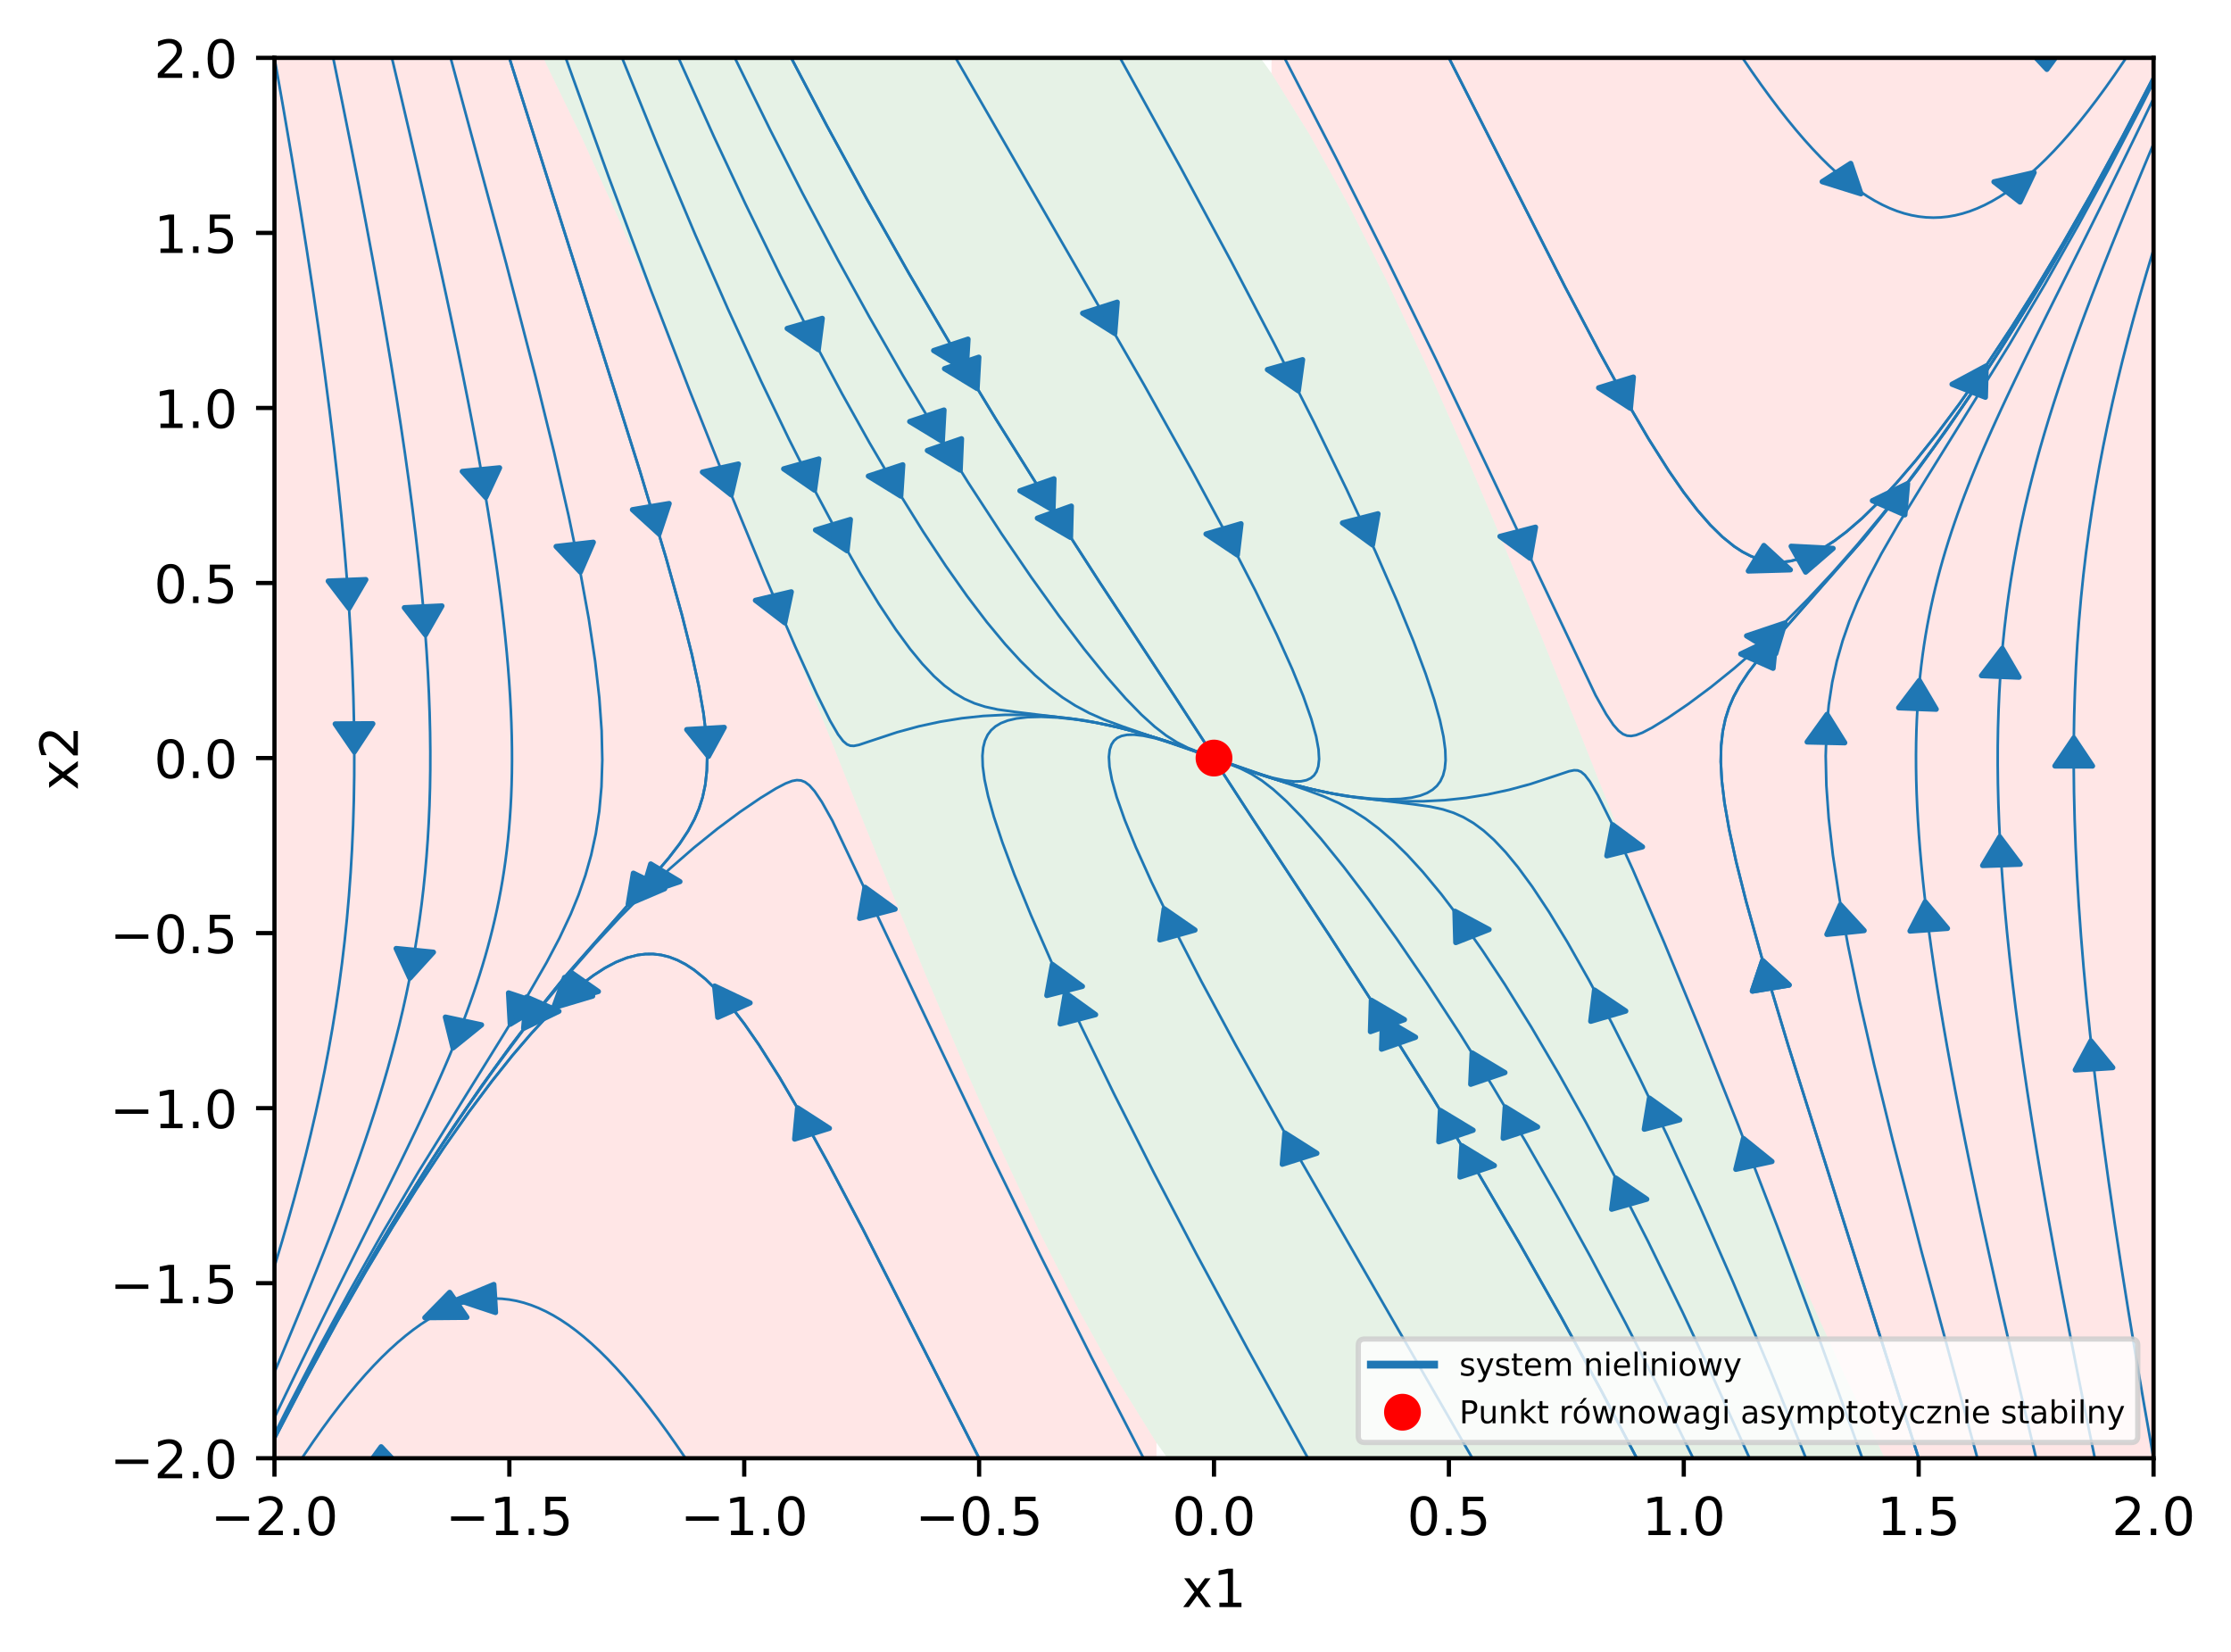 <?xml version="1.0" encoding="utf-8" standalone="no"?>
<!DOCTYPE svg PUBLIC "-//W3C//DTD SVG 1.1//EN"
  "http://www.w3.org/Graphics/SVG/1.1/DTD/svg11.dtd">
<!-- Created with matplotlib (http://matplotlib.org/) -->
<svg height="314pt" version="1.1" viewBox="0 0 424 314" width="424pt" xmlns="http://www.w3.org/2000/svg" xmlns:xlink="http://www.w3.org/1999/xlink">
 <defs>
  <style type="text/css">
*{stroke-linecap:butt;stroke-linejoin:round;}
  </style>
 </defs>
 <g id="figure_1">
  <g id="patch_1">
   <path d="M 0 314.667 
L 424.433 314.667 
L 424.433 0 
L 0 0 
z
" style="fill:#ffffff;"/>
  </g>
  <g id="axes_1">
   <g id="patch_2">
    <path d="M 52.161 277.111 
L 409.281 277.111 
L 409.281 10.999 
L 52.161 10.999 
z
" style="fill:#ffffff;"/>
   </g>
   <g id="PolyCollection_1">
    <path clip-path="url(#pe08ed0ee56)" d="M 52.161 277.111 
L 52.161 -51.786 
L 59.449 -48.643 
L 66.737 -43.274 
L 74.025 -35.852 
L 81.314 -26.552 
L 88.602 -15.55 
L 95.89 -3.021 
L 103.178 10.861 
L 110.466 25.921 
L 117.754 41.983 
L 125.043 58.874 
L 132.331 76.417 
L 139.619 94.438 
L 146.907 112.762 
L 154.195 131.214 
L 161.483 149.62 
L 168.772 167.804 
L 176.06 185.59 
L 183.348 202.806 
L 190.636 219.275 
L 197.924 234.822 
L 205.212 249.273 
L 212.501 262.452 
L 219.789 274.186 
L 219.789 277.111 
L 219.789 277.111 
L 212.501 277.111 
L 205.212 277.111 
L 197.924 277.111 
L 190.636 277.111 
L 183.348 277.111 
L 176.06 277.111 
L 168.772 277.111 
L 161.483 277.111 
L 154.195 277.111 
L 146.907 277.111 
L 139.619 277.111 
L 132.331 277.111 
L 125.043 277.111 
L 117.754 277.111 
L 110.466 277.111 
L 103.178 277.111 
L 95.89 277.111 
L 88.602 277.111 
L 81.314 277.111 
L 74.025 277.111 
L 66.737 277.111 
L 59.449 277.111 
L 52.161 277.111 
z
" style="fill:#ff0000;fill-opacity:0.1;"/>
   </g>
   <g id="PolyCollection_2">
    <path clip-path="url(#pe08ed0ee56)" d="M 241.653 10.999 
L 241.653 13.925 
L 248.941 25.658 
L 256.23 38.838 
L 263.518 53.289 
L 270.806 68.836 
L 278.094 85.305 
L 285.382 102.52 
L 292.67 120.307 
L 299.958 138.491 
L 307.247 156.896 
L 314.535 175.348 
L 321.823 193.672 
L 329.111 211.694 
L 336.399 229.237 
L 343.687 246.127 
L 350.976 262.189 
L 358.264 277.249 
L 365.552 291.131 
L 372.84 303.661 
L 380.128 314.663 
L 387.416 323.962 
L 394.705 331.384 
L 401.993 336.754 
L 409.281 339.896 
L 409.281 10.999 
L 409.281 10.999 
L 401.993 10.999 
L 394.705 10.999 
L 387.416 10.999 
L 380.128 10.999 
L 372.84 10.999 
L 365.552 10.999 
L 358.264 10.999 
L 350.976 10.999 
L 343.687 10.999 
L 336.399 10.999 
L 329.111 10.999 
L 321.823 10.999 
L 314.535 10.999 
L 307.247 10.999 
L 299.958 10.999 
L 292.67 10.999 
L 285.382 10.999 
L 278.094 10.999 
L 270.806 10.999 
L 263.518 10.999 
L 256.23 10.999 
L 248.941 10.999 
L 241.653 10.999 
z
" style="fill:#ff0000;fill-opacity:0.1;"/>
   </g>
   <g id="PolyCollection_3">
    <path clip-path="url(#pe08ed0ee56)" d="M 52.161 -3182.345 
L 52.161 -51.786 
L 59.449 -48.643 
L 66.737 -43.274 
L 74.025 -35.852 
L 81.314 -26.552 
L 88.602 -15.55 
L 95.89 -3.021 
L 103.178 10.861 
L 110.466 25.921 
L 117.754 41.983 
L 125.043 58.874 
L 132.331 76.417 
L 139.619 94.438 
L 146.907 112.762 
L 154.195 131.214 
L 161.483 149.62 
L 168.772 167.804 
L 176.06 185.59 
L 183.348 202.806 
L 190.636 219.275 
L 197.924 234.822 
L 205.212 249.273 
L 212.501 262.452 
L 219.789 274.186 
L 227.077 284.298 
L 234.365 3470.455 
L 241.653 3470.455 
L 248.941 3470.455 
L 256.23 3470.455 
L 263.518 3470.455 
L 270.806 3470.455 
L 278.094 3470.455 
L 285.382 3470.455 
L 292.67 3470.455 
L 299.958 3470.455 
L 307.247 3470.455 
L 314.535 3470.455 
L 321.823 3470.455 
L 329.111 3470.455 
L 336.399 3470.455 
L 343.687 3470.455 
L 350.976 3470.455 
L 358.264 3470.455 
L 365.552 3470.455 
L 372.84 3470.455 
L 380.128 3470.455 
L 387.416 3470.455 
L 394.705 3470.455 
L 401.993 3470.455 
L 409.281 3470.455 
L 409.281 339.896 
L 409.281 339.896 
L 401.993 336.754 
L 394.705 331.384 
L 387.416 323.962 
L 380.128 314.663 
L 372.84 303.661 
L 365.552 291.131 
L 358.264 277.249 
L 350.976 262.189 
L 343.687 246.127 
L 336.399 229.237 
L 329.111 211.694 
L 321.823 193.672 
L 314.535 175.348 
L 307.247 156.896 
L 299.958 138.491 
L 292.67 120.307 
L 285.382 102.52 
L 278.094 85.305 
L 270.806 68.836 
L 263.518 53.289 
L 256.23 38.838 
L 248.941 25.658 
L 241.653 13.925 
L 234.365 3.813 
L 227.077 -3182.345 
L 219.789 -3182.345 
L 212.501 -3182.345 
L 205.212 -3182.345 
L 197.924 -3182.345 
L 190.636 -3182.345 
L 183.348 -3182.345 
L 176.06 -3182.345 
L 168.772 -3182.345 
L 161.483 -3182.345 
L 154.195 -3182.345 
L 146.907 -3182.345 
L 139.619 -3182.345 
L 132.331 -3182.345 
L 125.043 -3182.345 
L 117.754 -3182.345 
L 110.466 -3182.345 
L 103.178 -3182.345 
L 95.89 -3182.345 
L 88.602 -3182.345 
L 81.314 -3182.345 
L 74.025 -3182.345 
L 66.737 -3182.345 
L 59.449 -3182.345 
L 52.161 -3182.345 
z
" style="fill:#008000;fill-opacity:0.1;"/>
   </g>
   <g id="patch_3">
    <path clip-path="url(#pe08ed0ee56)" d="M 66.331 115.598 
L 62.385 110.425 
L 65.907 110.285 
L 65.996 110.276 
L 65.996 110.281 
L 69.518 110.142 
z
" style="fill:#1f77b4;stroke:#1f77b4;stroke-linejoin:miter;"/>
   </g>
   <g id="patch_4">
    <path clip-path="url(#pe08ed0ee56)" d="M 67.337 142.872 
L 63.709 137.571 
L 67.235 137.55 
L 67.324 137.545 
L 67.324 137.55 
L 70.851 137.529 
z
" style="fill:#1f77b4;stroke:#1f77b4;stroke-linejoin:miter;"/>
   </g>
   <g id="patch_5">
    <path clip-path="url(#pe08ed0ee56)" d="M 80.858 120.627 
L 76.852 115.48 
L 80.372 115.317 
L 80.461 115.309 
L 80.461 115.313 
L 83.981 115.15 
z
" style="fill:#1f77b4;stroke:#1f77b4;stroke-linejoin:miter;"/>
   </g>
   <g id="patch_6">
    <path clip-path="url(#pe08ed0ee56)" d="M 77.889 185.872 
L 75.29 180.245 
L 78.786 180.592 
L 78.875 180.598 
L 78.874 180.6 
L 82.37 180.947 
z
" style="fill:#1f77b4;stroke:#1f77b4;stroke-linejoin:miter;"/>
   </g>
   <g id="patch_7">
    <path clip-path="url(#pe08ed0ee56)" d="M 92.321 94.521 
L 87.857 89.587 
L 91.353 89.247 
L 91.441 89.235 
L 91.442 89.239 
L 94.939 88.899 
z
" style="fill:#1f77b4;stroke:#1f77b4;stroke-linejoin:miter;"/>
   </g>
   <g id="patch_8">
    <path clip-path="url(#pe08ed0ee56)" d="M 86.099 199.132 
L 84.648 193.281 
L 88.036 194.009 
L 88.123 194.026 
L 88.122 194.028 
L 91.51 194.756 
z
" style="fill:#1f77b4;stroke:#1f77b4;stroke-linejoin:miter;"/>
   </g>
   <g id="patch_9">
    <path clip-path="url(#pe08ed0ee56)" d="M 110.299 108.707 
L 105.692 103.847 
L 109.178 103.451 
L 109.266 103.438 
L 109.266 103.441 
L 112.753 103.044 
z
" style="fill:#1f77b4;stroke:#1f77b4;stroke-linejoin:miter;"/>
   </g>
   <g id="patch_10">
    <path clip-path="url(#pe08ed0ee56)" d="M 96.976 194.629 
L 96.647 188.683 
L 99.863 189.761 
L 99.945 189.787 
L 99.945 189.788 
L 103.161 190.865 
z
" style="fill:#1f77b4;stroke:#1f77b4;stroke-linejoin:miter;"/>
   </g>
   <g id="patch_11">
    <path clip-path="url(#pe08ed0ee56)" d="M 134.635 143.743 
L 130.519 138.644 
L 134.035 138.44 
L 134.124 138.434 
L 134.124 138.434 
L 137.64 138.23 
z
" style="fill:#1f77b4;stroke:#1f77b4;stroke-linejoin:miter;"/>
   </g>
   <g id="patch_12">
    <path clip-path="url(#pe08ed0ee56)" d="M 99.521 195.406 
L 100.066 189.47 
L 103.105 190.803 
L 103.182 190.836 
L 103.182 190.836 
L 106.221 192.169 
z
" style="fill:#1f77b4;stroke:#1f77b4;stroke-linejoin:miter;"/>
   </g>
   <g id="patch_13">
    <path clip-path="url(#pe08ed0ee56)" d="M 125.252 101.468 
L 120.2 96.86 
L 123.641 96.283 
L 123.727 96.266 
L 123.728 96.268 
L 127.169 95.691 
z
" style="fill:#1f77b4;stroke:#1f77b4;stroke-linejoin:miter;"/>
   </g>
   <g id="patch_14">
    <path clip-path="url(#pe08ed0ee56)" d="M 119.395 171.837 
L 120.373 165.931 
L 123.31 167.386 
L 123.385 167.422 
L 123.385 167.422 
L 126.322 168.877 
z
" style="fill:#1f77b4;stroke:#1f77b4;stroke-linejoin:miter;"/>
   </g>
   <g id="patch_15">
    <path clip-path="url(#pe08ed0ee56)" d="M 138.97 94.041 
L 133.493 89.71 
L 136.871 88.953 
L 136.955 88.932 
L 136.956 88.934 
L 140.333 88.178 
z
" style="fill:#1f77b4;stroke:#1f77b4;stroke-linejoin:miter;"/>
   </g>
   <g id="patch_16">
    <path clip-path="url(#pe08ed0ee56)" d="M 149.141 118.347 
L 143.573 114.082 
L 146.934 113.285 
L 147.018 113.264 
L 147.019 113.265 
L 150.379 112.469 
z
" style="fill:#1f77b4;stroke:#1f77b4;stroke-linejoin:miter;"/>
   </g>
   <g id="patch_17">
    <path clip-path="url(#pe08ed0ee56)" d="M 154.799 93.139 
L 148.94 89.096 
L 152.24 88.17 
L 152.323 88.145 
L 152.324 88.147 
L 155.624 87.22 
z
" style="fill:#1f77b4;stroke:#1f77b4;stroke-linejoin:miter;"/>
   </g>
   <g id="patch_18">
    <path clip-path="url(#pe08ed0ee56)" d="M 160.976 104.653 
L 154.989 100.716 
L 158.259 99.731 
L 158.341 99.705 
L 158.341 99.706 
L 161.611 98.721 
z
" style="fill:#1f77b4;stroke:#1f77b4;stroke-linejoin:miter;"/>
   </g>
   <g id="patch_19">
    <path clip-path="url(#pe08ed0ee56)" d="M 155.512 66.424 
L 149.605 62.419 
L 152.894 61.472 
L 152.977 61.445 
L 152.978 61.448 
L 156.267 60.5 
z
" style="fill:#1f77b4;stroke:#1f77b4;stroke-linejoin:miter;"/>
   </g>
   <g id="patch_20">
    <path clip-path="url(#pe08ed0ee56)" d="M 171.189 94.268 
L 165.036 90.475 
L 168.262 89.413 
L 168.343 89.385 
L 168.344 89.386 
L 171.57 88.325 
z
" style="fill:#1f77b4;stroke:#1f77b4;stroke-linejoin:miter;"/>
   </g>
   <g id="patch_21">
    <path clip-path="url(#pe08ed0ee56)" d="M 179.083 83.865 
L 172.893 80.106 
L 176.108 79.027 
L 176.189 78.998 
L 176.189 78.999 
L 179.405 77.919 
z
" style="fill:#1f77b4;stroke:#1f77b4;stroke-linejoin:miter;"/>
   </g>
   <g id="patch_22">
    <path clip-path="url(#pe08ed0ee56)" d="M 182.48 89.326 
L 176.247 85.606 
L 179.45 84.506 
L 179.53 84.477 
L 179.531 84.478 
L 182.734 83.378 
z
" style="fill:#1f77b4;stroke:#1f77b4;stroke-linejoin:miter;"/>
   </g>
   <g id="patch_23">
    <path clip-path="url(#pe08ed0ee56)" d="M 183.614 70.394 
L 177.445 66.616 
L 180.666 65.546 
L 180.746 65.518 
L 180.747 65.519 
L 183.969 64.45 
z
" style="fill:#1f77b4;stroke:#1f77b4;stroke-linejoin:miter;"/>
   </g>
   <g id="patch_24">
    <path clip-path="url(#pe08ed0ee56)" d="M 200.122 96.936 
L 193.843 93.26 
L 197.032 92.138 
L 197.112 92.108 
L 197.112 92.109 
L 200.301 90.987 
z
" style="fill:#1f77b4;stroke:#1f77b4;stroke-linejoin:miter;"/>
   </g>
   <g id="patch_25">
    <path clip-path="url(#pe08ed0ee56)" d="M 185.695 73.827 
L 179.51 70.063 
L 182.727 68.986 
L 182.807 68.957 
L 182.808 68.958 
L 186.025 67.881 
z
" style="fill:#1f77b4;stroke:#1f77b4;stroke-linejoin:miter;"/>
   </g>
   <g id="patch_26">
    <path clip-path="url(#pe08ed0ee56)" d="M 203.452 102.127 
L 197.155 98.468 
L 200.339 97.337 
L 200.419 97.307 
L 200.419 97.308 
L 203.603 96.178 
z
" style="fill:#1f77b4;stroke:#1f77b4;stroke-linejoin:miter;"/>
   </g>
   <g id="patch_27">
    <path clip-path="url(#pe08ed0ee56)" d="M 211.857 63.364 
L 205.758 59.523 
L 208.999 58.486 
L 209.08 58.458 
L 209.081 58.46 
L 212.321 57.424 
z
" style="fill:#1f77b4;stroke:#1f77b4;stroke-linejoin:miter;"/>
   </g>
   <g id="patch_28">
    <path clip-path="url(#pe08ed0ee56)" d="M 235.148 105.456 
L 229.206 101.48 
L 232.487 100.517 
L 232.569 100.491 
L 232.57 100.492 
L 235.851 99.528 
z
" style="fill:#1f77b4;stroke:#1f77b4;stroke-linejoin:miter;"/>
   </g>
   <g id="patch_29">
    <path clip-path="url(#pe08ed0ee56)" d="M 246.747 74.267 
L 240.875 70.235 
L 244.172 69.303 
L 244.254 69.277 
L 244.255 69.279 
L 247.553 68.347 
z
" style="fill:#1f77b4;stroke:#1f77b4;stroke-linejoin:miter;"/>
   </g>
   <g id="patch_30">
    <path clip-path="url(#pe08ed0ee56)" d="M 260.841 103.534 
L 255.134 99.371 
L 258.468 98.514 
L 258.552 98.491 
L 258.552 98.492 
L 261.886 97.634 
z
" style="fill:#1f77b4;stroke:#1f77b4;stroke-linejoin:miter;"/>
   </g>
   <g id="patch_31">
    <path clip-path="url(#pe08ed0ee56)" d="M 290.792 106.085 
L 285.072 101.933 
L 288.403 101.069 
L 288.486 101.046 
L 288.487 101.048 
L 291.818 100.184 
z
" style="fill:#1f77b4;stroke:#1f77b4;stroke-linejoin:miter;"/>
   </g>
   <g id="patch_32">
    <path clip-path="url(#pe08ed0ee56)" d="M 339.222 118.394 
L 337.475 124.2 
L 334.742 122.539 
L 334.672 122.498 
L 334.673 122.497 
L 331.94 120.836 
z
" style="fill:#1f77b4;stroke:#1f77b4;stroke-linejoin:miter;"/>
   </g>
   <g id="patch_33">
    <path clip-path="url(#pe08ed0ee56)" d="M 340.252 108.284 
L 332.272 108.509 
L 333.728 106.116 
L 333.765 106.055 
L 333.765 106.056 
L 335.222 103.662 
z
" style="fill:#1f77b4;stroke:#1f77b4;stroke-linejoin:miter;"/>
   </g>
   <g id="patch_34">
    <path clip-path="url(#pe08ed0ee56)" d="M 377.471 69.538 
L 377.319 75.487 
L 374.195 74.267 
L 374.115 74.238 
L 374.116 74.236 
L 370.992 73.017 
z
" style="fill:#1f77b4;stroke:#1f77b4;stroke-linejoin:miter;"/>
   </g>
   <g id="patch_35">
    <path clip-path="url(#pe08ed0ee56)" d="M 309.858 77.592 
L 303.821 73.697 
L 307.078 72.69 
L 307.16 72.662 
L 307.161 72.664 
L 310.418 71.657 
z
" style="fill:#1f77b4;stroke:#1f77b4;stroke-linejoin:miter;"/>
   </g>
   <g id="patch_36">
    <path clip-path="url(#pe08ed0ee56)" d="M 348.377 104.213 
L 343.162 108.719 
L 341.803 106.294 
L 341.768 106.233 
L 341.769 106.233 
L 340.41 103.808 
z
" style="fill:#1f77b4;stroke:#1f77b4;stroke-linejoin:miter;"/>
   </g>
   <g id="patch_37">
    <path clip-path="url(#pe08ed0ee56)" d="M 353.674 36.825 
L 346.31 34.524 
L 348.985 32.811 
L 349.051 32.766 
L 349.052 32.768 
L 351.727 31.055 
z
" style="fill:#1f77b4;stroke:#1f77b4;stroke-linejoin:miter;"/>
   </g>
   <g id="patch_38">
    <path clip-path="url(#pe08ed0ee56)" d="M 386.579 32.783 
L 383.904 38.39 
L 381.46 36.495 
L 381.397 36.448 
L 381.398 36.447 
L 378.955 34.553 
z
" style="fill:#1f77b4;stroke:#1f77b4;stroke-linejoin:miter;"/>
   </g>
   <g id="patch_39">
    <path clip-path="url(#pe08ed0ee56)" d="M 392.818 7.951 
L 389.008 13.18 
L 386.988 11.026 
L 386.935 10.972 
L 386.937 10.971 
L 384.918 8.817 
z
" style="fill:#1f77b4;stroke:#1f77b4;stroke-linejoin:miter;"/>
   </g>
   <g id="patch_40">
    <path clip-path="url(#pe08ed0ee56)" d="M 443.899 5.736 
L 446.289 11.414 
L 442.807 10.996 
L 442.717 10.994 
L 442.719 10.985 
L 439.237 10.567 
z
" style="fill:#1f77b4;stroke:#1f77b4;stroke-linejoin:miter;"/>
   </g>
   <g id="patch_41">
    <path clip-path="url(#pe08ed0ee56)" d="M 499.037 5.667 
L 502.126 11.154 
L 498.607 10.98 
L 498.516 10.997 
L 498.518 10.975 
L 495 10.801 
z
" style="fill:#1f77b4;stroke:#1f77b4;stroke-linejoin:miter;"/>
   </g>
   <g id="patch_42">
    <path clip-path="url(#pe08ed0ee56)" d="M 397.371 197.8 
L 401.524 202.882 
L 398.01 203.101 
L 397.922 203.113 
L 397.921 203.106 
L 394.407 203.325 
z
" style="fill:#1f77b4;stroke:#1f77b4;stroke-linejoin:miter;"/>
   </g>
   <g id="patch_43">
    <path clip-path="url(#pe08ed0ee56)" d="M 394.122 140.237 
L 397.68 145.565 
L 394.153 145.56 
L 394.064 145.564 
L 394.064 145.559 
L 390.537 145.554 
z
" style="fill:#1f77b4;stroke:#1f77b4;stroke-linejoin:miter;"/>
   </g>
   <g id="patch_44">
    <path clip-path="url(#pe08ed0ee56)" d="M 380.045 159.033 
L 383.936 164.229 
L 380.413 164.348 
L 380.324 164.355 
L 380.324 164.351 
L 376.801 164.47 
z
" style="fill:#1f77b4;stroke:#1f77b4;stroke-linejoin:miter;"/>
   </g>
   <g id="patch_45">
    <path clip-path="url(#pe08ed0ee56)" d="M 380.537 123.224 
L 383.716 128.683 
L 380.194 128.54 
L 380.105 128.54 
L 380.105 128.536 
L 376.584 128.394 
z
" style="fill:#1f77b4;stroke:#1f77b4;stroke-linejoin:miter;"/>
   </g>
   <g id="patch_46">
    <path clip-path="url(#pe08ed0ee56)" d="M 365.881 171.374 
L 370.112 176.42 
L 366.601 176.669 
L 366.513 176.678 
L 366.512 176.675 
L 363.001 176.924 
z
" style="fill:#1f77b4;stroke:#1f77b4;stroke-linejoin:miter;"/>
   </g>
   <g id="patch_47">
    <path clip-path="url(#pe08ed0ee56)" d="M 364.762 129.322 
L 367.972 134.771 
L 364.45 134.639 
L 364.361 134.638 
L 364.361 134.636 
L 360.839 134.505 
z
" style="fill:#1f77b4;stroke:#1f77b4;stroke-linejoin:miter;"/>
   </g>
   <g id="patch_48">
    <path clip-path="url(#pe08ed0ee56)" d="M 349.761 171.927 
L 354.275 176.836 
L 350.782 177.195 
L 350.694 177.206 
L 350.693 177.204 
L 347.2 177.563 
z
" style="fill:#1f77b4;stroke:#1f77b4;stroke-linejoin:miter;"/>
   </g>
   <g id="patch_49">
    <path clip-path="url(#pe08ed0ee56)" d="M 347.226 135.749 
L 350.589 141.146 
L 347.064 141.07 
L 346.975 141.069 
L 346.975 141.068 
L 343.45 140.992 
z
" style="fill:#1f77b4;stroke:#1f77b4;stroke-linejoin:miter;"/>
   </g>
   <g id="patch_50">
    <path clip-path="url(#pe08ed0ee56)" d="M 334.986 182.559 
L 340.017 187.18 
L 336.574 187.748 
L 336.487 187.765 
L 336.487 187.763 
L 333.044 188.331 
z
" style="fill:#1f77b4;stroke:#1f77b4;stroke-linejoin:miter;"/>
   </g>
   <g id="patch_51">
    <path clip-path="url(#pe08ed0ee56)" d="M 337.558 121.058 
L 336.967 126.993 
L 333.938 125.647 
L 333.862 125.613 
L 333.862 125.613 
L 330.833 124.267 
z
" style="fill:#1f77b4;stroke:#1f77b4;stroke-linejoin:miter;"/>
   </g>
   <g id="patch_52">
    <path clip-path="url(#pe08ed0ee56)" d="M 334.986 182.559 
L 340.017 187.18 
L 336.574 187.748 
L 336.487 187.765 
L 336.487 187.763 
L 333.044 188.331 
z
" style="fill:#1f77b4;stroke:#1f77b4;stroke-linejoin:miter;"/>
   </g>
   <g id="patch_53">
    <path clip-path="url(#pe08ed0ee56)" d="M 362.537 91.895 
L 362.014 97.833 
L 358.97 96.506 
L 358.892 96.474 
L 358.893 96.473 
L 355.849 95.146 
z
" style="fill:#1f77b4;stroke:#1f77b4;stroke-linejoin:miter;"/>
   </g>
   <g id="patch_54">
    <path clip-path="url(#pe08ed0ee56)" d="M 331.344 216.351 
L 336.757 220.726 
L 333.369 221.455 
L 333.284 221.476 
L 333.283 221.473 
L 329.895 222.203 
z
" style="fill:#1f77b4;stroke:#1f77b4;stroke-linejoin:miter;"/>
   </g>
   <g id="patch_55">
    <path clip-path="url(#pe08ed0ee56)" d="M 306.49 156.737 
L 312.151 160.934 
L 308.808 161.772 
L 308.723 161.793 
L 308.723 161.793 
L 305.381 162.63 
z
" style="fill:#1f77b4;stroke:#1f77b4;stroke-linejoin:miter;"/>
   </g>
   <g id="patch_56">
    <path clip-path="url(#pe08ed0ee56)" d="M 313.478 208.678 
L 319.23 212.805 
L 315.906 213.683 
L 315.823 213.707 
L 315.822 213.705 
L 312.498 214.583 
z
" style="fill:#1f77b4;stroke:#1f77b4;stroke-linejoin:miter;"/>
   </g>
   <g id="patch_57">
    <path clip-path="url(#pe08ed0ee56)" d="M 303.042 188.146 
L 308.971 192.132 
L 305.687 193.09 
L 305.605 193.116 
L 305.604 193.115 
L 302.32 194.073 
z
" style="fill:#1f77b4;stroke:#1f77b4;stroke-linejoin:miter;"/>
   </g>
   <g id="patch_58">
    <path clip-path="url(#pe08ed0ee56)" d="M 307.072 223.864 
L 312.963 227.881 
L 309.67 228.821 
L 309.588 228.847 
L 309.587 228.845 
L 306.294 229.786 
z
" style="fill:#1f77b4;stroke:#1f77b4;stroke-linejoin:miter;"/>
   </g>
   <g id="patch_59">
    <path clip-path="url(#pe08ed0ee56)" d="M 276.509 173.166 
L 282.994 176.638 
L 279.872 177.861 
L 279.794 177.892 
L 279.793 177.892 
L 276.672 179.115 
z
" style="fill:#1f77b4;stroke:#1f77b4;stroke-linejoin:miter;"/>
   </g>
   <g id="patch_60">
    <path clip-path="url(#pe08ed0ee56)" d="M 286.069 210.357 
L 292.215 214.156 
L 288.987 215.215 
L 288.906 215.243 
L 288.905 215.241 
L 285.677 216.3 
z
" style="fill:#1f77b4;stroke:#1f77b4;stroke-linejoin:miter;"/>
   </g>
   <g id="patch_61">
    <path clip-path="url(#pe08ed0ee56)" d="M 279.783 200.094 
L 286.006 203.823 
L 282.8 204.918 
L 282.72 204.947 
L 282.719 204.946 
L 279.513 206.041 
z
" style="fill:#1f77b4;stroke:#1f77b4;stroke-linejoin:miter;"/>
   </g>
   <g id="patch_62">
    <path clip-path="url(#pe08ed0ee56)" d="M 277.828 217.716 
L 283.997 221.494 
L 280.776 222.564 
L 280.696 222.593 
L 280.695 222.591 
L 277.473 223.661 
z
" style="fill:#1f77b4;stroke:#1f77b4;stroke-linejoin:miter;"/>
   </g>
   <g id="patch_63">
    <path clip-path="url(#pe08ed0ee56)" d="M 262.755 193.425 
L 269.026 197.109 
L 265.834 198.227 
L 265.754 198.256 
L 265.753 198.255 
L 262.562 199.373 
z
" style="fill:#1f77b4;stroke:#1f77b4;stroke-linejoin:miter;"/>
   </g>
   <g id="patch_64">
    <path clip-path="url(#pe08ed0ee56)" d="M 273.757 211.028 
L 279.957 214.778 
L 276.744 215.862 
L 276.664 215.891 
L 276.663 215.89 
L 273.45 216.974 
z
" style="fill:#1f77b4;stroke:#1f77b4;stroke-linejoin:miter;"/>
   </g>
   <g id="patch_65">
    <path clip-path="url(#pe08ed0ee56)" d="M 260.626 190.088 
L 266.908 193.76 
L 263.721 194.884 
L 263.641 194.914 
L 263.64 194.913 
L 260.452 196.037 
z
" style="fill:#1f77b4;stroke:#1f77b4;stroke-linejoin:miter;"/>
   </g>
   <g id="patch_66">
    <path clip-path="url(#pe08ed0ee56)" d="M 244.187 215.299 
L 250.268 219.155 
L 247.023 220.183 
L 246.942 220.211 
L 246.941 220.209 
L 243.696 221.238 
z
" style="fill:#1f77b4;stroke:#1f77b4;stroke-linejoin:miter;"/>
   </g>
   <g id="patch_67">
    <path clip-path="url(#pe08ed0ee56)" d="M 221.246 172.689 
L 227.102 176.734 
L 223.801 177.659 
L 223.718 177.683 
L 223.718 177.682 
L 220.417 178.607 
z
" style="fill:#1f77b4;stroke:#1f77b4;stroke-linejoin:miter;"/>
   </g>
   <g id="patch_68">
    <path clip-path="url(#pe08ed0ee56)" d="M 202.48 188.673 
L 208.216 192.812 
L 204.889 193.683 
L 204.806 193.707 
L 204.805 193.705 
L 201.478 194.576 
z
" style="fill:#1f77b4;stroke:#1f77b4;stroke-linejoin:miter;"/>
   </g>
   <g id="patch_69">
    <path clip-path="url(#pe08ed0ee56)" d="M 200.011 183.273 
L 205.707 187.443 
L 202.371 188.296 
L 202.288 188.319 
L 202.287 188.318 
L 198.951 189.171 
z
" style="fill:#1f77b4;stroke:#1f77b4;stroke-linejoin:miter;"/>
   </g>
   <g id="patch_70">
    <path clip-path="url(#pe08ed0ee56)" d="M 164.388 168.613 
L 170.111 172.762 
L 166.781 173.627 
L 166.697 173.65 
L 166.697 173.649 
L 163.367 174.514 
z
" style="fill:#1f77b4;stroke:#1f77b4;stroke-linejoin:miter;"/>
   </g>
   <g id="patch_71">
    <path clip-path="url(#pe08ed0ee56)" d="M 121.942 169.989 
L 123.671 164.18 
L 126.409 165.837 
L 126.479 165.878 
L 126.479 165.879 
L 129.216 167.535 
z
" style="fill:#1f77b4;stroke:#1f77b4;stroke-linejoin:miter;"/>
   </g>
   <g id="patch_72">
    <path clip-path="url(#pe08ed0ee56)" d="M 151.584 210.518 
L 157.621 214.413 
L 154.363 215.421 
L 154.282 215.448 
L 154.281 215.446 
L 151.024 216.454 
z
" style="fill:#1f77b4;stroke:#1f77b4;stroke-linejoin:miter;"/>
   </g>
   <g id="patch_73">
    <path clip-path="url(#pe08ed0ee56)" d="M 106.22 190.466 
L 108.516 184.767 
L 111.084 186.568 
L 111.15 186.613 
L 111.149 186.614 
L 113.716 188.415 
z
" style="fill:#1f77b4;stroke:#1f77b4;stroke-linejoin:miter;"/>
   </g>
   <g id="patch_74">
    <path clip-path="url(#pe08ed0ee56)" d="M 135.817 187.382 
L 142.55 190.581 
L 139.524 191.931 
L 139.448 191.966 
L 139.447 191.965 
L 136.421 193.315 
z
" style="fill:#1f77b4;stroke:#1f77b4;stroke-linejoin:miter;"/>
   </g>
   <g id="patch_75">
    <path clip-path="url(#pe08ed0ee56)" d="M 105.222 191.5 
L 107.291 185.752 
L 109.929 187.496 
L 109.996 187.54 
L 109.996 187.54 
L 112.634 189.284 
z
" style="fill:#1f77b4;stroke:#1f77b4;stroke-linejoin:miter;"/>
   </g>
   <g id="patch_76">
    <path clip-path="url(#pe08ed0ee56)" d="M 86.876 246.989 
L 93.853 244.094 
L 94.01 246.72 
L 94.015 246.786 
L 94.014 246.786 
L 94.17 249.411 
z
" style="fill:#1f77b4;stroke:#1f77b4;stroke-linejoin:miter;"/>
   </g>
   <g id="patch_77">
    <path clip-path="url(#pe08ed0ee56)" d="M 80.743 250.397 
L 85.46 245.595 
L 87.074 247.932 
L 87.116 247.99 
L 87.114 247.991 
L 88.728 250.327 
z
" style="fill:#1f77b4;stroke:#1f77b4;stroke-linejoin:miter;"/>
   </g>
   <g id="patch_78">
    <path clip-path="url(#pe08ed0ee56)" d="M 68.623 280.16 
L 72.434 274.93 
L 74.454 277.085 
L 74.506 277.138 
L 74.505 277.139 
L 76.524 279.294 
z
" style="fill:#1f77b4;stroke:#1f77b4;stroke-linejoin:miter;"/>
   </g>
   <g id="patch_79">
    <path clip-path="url(#pe08ed0ee56)" d="M 17.543 282.374 
L 15.153 276.696 
L 18.635 277.114 
L 18.725 277.117 
L 18.723 277.125 
L 22.205 277.543 
z
" style="fill:#1f77b4;stroke:#1f77b4;stroke-linejoin:miter;"/>
   </g>
   <g id="patch_80">
    <path clip-path="url(#pe08ed0ee56)" d="M -37.595 282.443 
L -40.684 276.956 
L -37.166 277.131 
L -37.075 277.113 
L -37.076 277.135 
L -33.558 277.309 
z
" style="fill:#1f77b4;stroke:#1f77b4;stroke-linejoin:miter;"/>
   </g>
   <g id="matplotlib.axis_1">
    <g id="xtick_1">
     <g id="line2d_1">
      <defs>
       <path d="M 0 0 
L 0 3.5 
" id="mf40813fc9c" style="stroke:#000000;stroke-width:0.8;"/>
      </defs>
      <g>
       <use style="stroke:#000000;stroke-width:0.8;" x="52.161" xlink:href="#mf40813fc9c" y="277.111"/>
      </g>
     </g>
     <g id="text_1">
      <!-- −2.0 -->
      <defs>
       <path d="M 10.594 35.5 
L 73.188 35.5 
L 73.188 27.203 
L 10.594 27.203 
z
" id="DejaVuSans-2212"/>
       <path d="M 19.188 8.297 
L 53.609 8.297 
L 53.609 0 
L 7.328 0 
L 7.328 8.297 
Q 12.938 14.109 22.625 23.891 
Q 32.328 33.688 34.812 36.531 
Q 39.547 41.844 41.422 45.531 
Q 43.312 49.219 43.312 52.781 
Q 43.312 58.594 39.234 62.25 
Q 35.156 65.922 28.609 65.922 
Q 23.969 65.922 18.812 64.312 
Q 13.672 62.703 7.812 59.422 
L 7.812 69.391 
Q 13.766 71.781 18.938 73 
Q 24.125 74.219 28.422 74.219 
Q 39.75 74.219 46.484 68.547 
Q 53.219 62.891 53.219 53.422 
Q 53.219 48.922 51.531 44.891 
Q 49.859 40.875 45.406 35.406 
Q 44.188 33.984 37.641 27.219 
Q 31.109 20.453 19.188 8.297 
" id="DejaVuSans-32"/>
       <path d="M 10.688 12.406 
L 21 12.406 
L 21 0 
L 10.688 0 
z
" id="DejaVuSans-2e"/>
       <path d="M 31.781 66.406 
Q 24.172 66.406 20.328 58.906 
Q 16.5 51.422 16.5 36.375 
Q 16.5 21.391 20.328 13.891 
Q 24.172 6.391 31.781 6.391 
Q 39.453 6.391 43.281 13.891 
Q 47.125 21.391 47.125 36.375 
Q 47.125 51.422 43.281 58.906 
Q 39.453 66.406 31.781 66.406 
M 31.781 74.219 
Q 44.047 74.219 50.516 64.516 
Q 56.984 54.828 56.984 36.375 
Q 56.984 17.969 50.516 8.266 
Q 44.047 -1.422 31.781 -1.422 
Q 19.531 -1.422 13.062 8.266 
Q 6.594 17.969 6.594 36.375 
Q 6.594 54.828 13.062 64.516 
Q 19.531 74.219 31.781 74.219 
" id="DejaVuSans-30"/>
      </defs>
      <g transform="translate(40.02 291.71)scale(0.1 -0.1)">
       <use xlink:href="#DejaVuSans-2212"/>
       <use x="83.789" xlink:href="#DejaVuSans-32"/>
       <use x="147.412" xlink:href="#DejaVuSans-2e"/>
       <use x="179.199" xlink:href="#DejaVuSans-30"/>
      </g>
     </g>
    </g>
    <g id="xtick_2">
     <g id="line2d_2">
      <g>
       <use style="stroke:#000000;stroke-width:0.8;" x="96.801" xlink:href="#mf40813fc9c" y="277.111"/>
      </g>
     </g>
     <g id="text_2">
      <!-- −1.5 -->
      <defs>
       <path d="M 12.406 8.297 
L 28.516 8.297 
L 28.516 63.922 
L 10.984 60.406 
L 10.984 69.391 
L 28.422 72.906 
L 38.281 72.906 
L 38.281 8.297 
L 54.391 8.297 
L 54.391 0 
L 12.406 0 
z
" id="DejaVuSans-31"/>
       <path d="M 10.797 72.906 
L 49.516 72.906 
L 49.516 64.594 
L 19.828 64.594 
L 19.828 46.734 
Q 21.969 47.469 24.109 47.828 
Q 26.266 48.188 28.422 48.188 
Q 40.625 48.188 47.75 41.5 
Q 54.891 34.812 54.891 23.391 
Q 54.891 11.625 47.562 5.094 
Q 40.234 -1.422 26.906 -1.422 
Q 22.312 -1.422 17.547 -0.641 
Q 12.797 0.141 7.719 1.703 
L 7.719 11.625 
Q 12.109 9.234 16.797 8.062 
Q 21.484 6.891 26.703 6.891 
Q 35.156 6.891 40.078 11.328 
Q 45.016 15.766 45.016 23.391 
Q 45.016 31 40.078 35.438 
Q 35.156 39.891 26.703 39.891 
Q 22.75 39.891 18.812 39.016 
Q 14.891 38.141 10.797 36.281 
z
" id="DejaVuSans-35"/>
      </defs>
      <g transform="translate(84.66 291.71)scale(0.1 -0.1)">
       <use xlink:href="#DejaVuSans-2212"/>
       <use x="83.789" xlink:href="#DejaVuSans-31"/>
       <use x="147.412" xlink:href="#DejaVuSans-2e"/>
       <use x="179.199" xlink:href="#DejaVuSans-35"/>
      </g>
     </g>
    </g>
    <g id="xtick_3">
     <g id="line2d_3">
      <g>
       <use style="stroke:#000000;stroke-width:0.8;" x="141.441" xlink:href="#mf40813fc9c" y="277.111"/>
      </g>
     </g>
     <g id="text_3">
      <!-- −1.0 -->
      <g transform="translate(129.3 291.71)scale(0.1 -0.1)">
       <use xlink:href="#DejaVuSans-2212"/>
       <use x="83.789" xlink:href="#DejaVuSans-31"/>
       <use x="147.412" xlink:href="#DejaVuSans-2e"/>
       <use x="179.199" xlink:href="#DejaVuSans-30"/>
      </g>
     </g>
    </g>
    <g id="xtick_4">
     <g id="line2d_4">
      <g>
       <use style="stroke:#000000;stroke-width:0.8;" x="186.081" xlink:href="#mf40813fc9c" y="277.111"/>
      </g>
     </g>
     <g id="text_4">
      <!-- −0.5 -->
      <g transform="translate(173.94 291.71)scale(0.1 -0.1)">
       <use xlink:href="#DejaVuSans-2212"/>
       <use x="83.789" xlink:href="#DejaVuSans-30"/>
       <use x="147.412" xlink:href="#DejaVuSans-2e"/>
       <use x="179.199" xlink:href="#DejaVuSans-35"/>
      </g>
     </g>
    </g>
    <g id="xtick_5">
     <g id="line2d_5">
      <g>
       <use style="stroke:#000000;stroke-width:0.8;" x="230.721" xlink:href="#mf40813fc9c" y="277.111"/>
      </g>
     </g>
     <g id="text_5">
      <!-- 0.0 -->
      <g transform="translate(222.769 291.71)scale(0.1 -0.1)">
       <use xlink:href="#DejaVuSans-30"/>
       <use x="63.623" xlink:href="#DejaVuSans-2e"/>
       <use x="95.41" xlink:href="#DejaVuSans-30"/>
      </g>
     </g>
    </g>
    <g id="xtick_6">
     <g id="line2d_6">
      <g>
       <use style="stroke:#000000;stroke-width:0.8;" x="275.361" xlink:href="#mf40813fc9c" y="277.111"/>
      </g>
     </g>
     <g id="text_6">
      <!-- 0.5 -->
      <g transform="translate(267.409 291.71)scale(0.1 -0.1)">
       <use xlink:href="#DejaVuSans-30"/>
       <use x="63.623" xlink:href="#DejaVuSans-2e"/>
       <use x="95.41" xlink:href="#DejaVuSans-35"/>
      </g>
     </g>
    </g>
    <g id="xtick_7">
     <g id="line2d_7">
      <g>
       <use style="stroke:#000000;stroke-width:0.8;" x="320.001" xlink:href="#mf40813fc9c" y="277.111"/>
      </g>
     </g>
     <g id="text_7">
      <!-- 1.0 -->
      <g transform="translate(312.049 291.71)scale(0.1 -0.1)">
       <use xlink:href="#DejaVuSans-31"/>
       <use x="63.623" xlink:href="#DejaVuSans-2e"/>
       <use x="95.41" xlink:href="#DejaVuSans-30"/>
      </g>
     </g>
    </g>
    <g id="xtick_8">
     <g id="line2d_8">
      <g>
       <use style="stroke:#000000;stroke-width:0.8;" x="364.641" xlink:href="#mf40813fc9c" y="277.111"/>
      </g>
     </g>
     <g id="text_8">
      <!-- 1.5 -->
      <g transform="translate(356.689 291.71)scale(0.1 -0.1)">
       <use xlink:href="#DejaVuSans-31"/>
       <use x="63.623" xlink:href="#DejaVuSans-2e"/>
       <use x="95.41" xlink:href="#DejaVuSans-35"/>
      </g>
     </g>
    </g>
    <g id="xtick_9">
     <g id="line2d_9">
      <g>
       <use style="stroke:#000000;stroke-width:0.8;" x="409.281" xlink:href="#mf40813fc9c" y="277.111"/>
      </g>
     </g>
     <g id="text_9">
      <!-- 2.0 -->
      <g transform="translate(401.329 291.71)scale(0.1 -0.1)">
       <use xlink:href="#DejaVuSans-32"/>
       <use x="63.623" xlink:href="#DejaVuSans-2e"/>
       <use x="95.41" xlink:href="#DejaVuSans-30"/>
      </g>
     </g>
    </g>
    <g id="text_10">
     <!-- x1 -->
     <defs>
      <path d="M 54.891 54.688 
L 35.109 28.078 
L 55.906 0 
L 45.312 0 
L 29.391 21.484 
L 13.484 0 
L 2.875 0 
L 24.125 28.609 
L 4.688 54.688 
L 15.281 54.688 
L 29.781 35.203 
L 44.281 54.688 
z
" id="DejaVuSans-78"/>
     </defs>
     <g transform="translate(224.58 305.388)scale(0.1 -0.1)">
      <use xlink:href="#DejaVuSans-78"/>
      <use x="59.18" xlink:href="#DejaVuSans-31"/>
     </g>
    </g>
   </g>
   <g id="matplotlib.axis_2">
    <g id="ytick_1">
     <g id="line2d_10">
      <defs>
       <path d="M 0 0 
L -3.5 0 
" id="mdde8507881" style="stroke:#000000;stroke-width:0.8;"/>
      </defs>
      <g>
       <use style="stroke:#000000;stroke-width:0.8;" x="52.161" xlink:href="#mdde8507881" y="277.111"/>
      </g>
     </g>
     <g id="text_11">
      <!-- −2.0 -->
      <g transform="translate(20.878 280.91)scale(0.1 -0.1)">
       <use xlink:href="#DejaVuSans-2212"/>
       <use x="83.789" xlink:href="#DejaVuSans-32"/>
       <use x="147.412" xlink:href="#DejaVuSans-2e"/>
       <use x="179.199" xlink:href="#DejaVuSans-30"/>
      </g>
     </g>
    </g>
    <g id="ytick_2">
     <g id="line2d_11">
      <g>
       <use style="stroke:#000000;stroke-width:0.8;" x="52.161" xlink:href="#mdde8507881" y="243.847"/>
      </g>
     </g>
     <g id="text_12">
      <!-- −1.5 -->
      <g transform="translate(20.878 247.646)scale(0.1 -0.1)">
       <use xlink:href="#DejaVuSans-2212"/>
       <use x="83.789" xlink:href="#DejaVuSans-31"/>
       <use x="147.412" xlink:href="#DejaVuSans-2e"/>
       <use x="179.199" xlink:href="#DejaVuSans-35"/>
      </g>
     </g>
    </g>
    <g id="ytick_3">
     <g id="line2d_12">
      <g>
       <use style="stroke:#000000;stroke-width:0.8;" x="52.161" xlink:href="#mdde8507881" y="210.583"/>
      </g>
     </g>
     <g id="text_13">
      <!-- −1.0 -->
      <g transform="translate(20.878 214.382)scale(0.1 -0.1)">
       <use xlink:href="#DejaVuSans-2212"/>
       <use x="83.789" xlink:href="#DejaVuSans-31"/>
       <use x="147.412" xlink:href="#DejaVuSans-2e"/>
       <use x="179.199" xlink:href="#DejaVuSans-30"/>
      </g>
     </g>
    </g>
    <g id="ytick_4">
     <g id="line2d_13">
      <g>
       <use style="stroke:#000000;stroke-width:0.8;" x="52.161" xlink:href="#mdde8507881" y="177.319"/>
      </g>
     </g>
     <g id="text_14">
      <!-- −0.5 -->
      <g transform="translate(20.878 181.118)scale(0.1 -0.1)">
       <use xlink:href="#DejaVuSans-2212"/>
       <use x="83.789" xlink:href="#DejaVuSans-30"/>
       <use x="147.412" xlink:href="#DejaVuSans-2e"/>
       <use x="179.199" xlink:href="#DejaVuSans-35"/>
      </g>
     </g>
    </g>
    <g id="ytick_5">
     <g id="line2d_14">
      <g>
       <use style="stroke:#000000;stroke-width:0.8;" x="52.161" xlink:href="#mdde8507881" y="144.055"/>
      </g>
     </g>
     <g id="text_15">
      <!-- 0.0 -->
      <g transform="translate(29.258 147.854)scale(0.1 -0.1)">
       <use xlink:href="#DejaVuSans-30"/>
       <use x="63.623" xlink:href="#DejaVuSans-2e"/>
       <use x="95.41" xlink:href="#DejaVuSans-30"/>
      </g>
     </g>
    </g>
    <g id="ytick_6">
     <g id="line2d_15">
      <g>
       <use style="stroke:#000000;stroke-width:0.8;" x="52.161" xlink:href="#mdde8507881" y="110.791"/>
      </g>
     </g>
     <g id="text_16">
      <!-- 0.5 -->
      <g transform="translate(29.258 114.59)scale(0.1 -0.1)">
       <use xlink:href="#DejaVuSans-30"/>
       <use x="63.623" xlink:href="#DejaVuSans-2e"/>
       <use x="95.41" xlink:href="#DejaVuSans-35"/>
      </g>
     </g>
    </g>
    <g id="ytick_7">
     <g id="line2d_16">
      <g>
       <use style="stroke:#000000;stroke-width:0.8;" x="52.161" xlink:href="#mdde8507881" y="77.527"/>
      </g>
     </g>
     <g id="text_17">
      <!-- 1.0 -->
      <g transform="translate(29.258 81.326)scale(0.1 -0.1)">
       <use xlink:href="#DejaVuSans-31"/>
       <use x="63.623" xlink:href="#DejaVuSans-2e"/>
       <use x="95.41" xlink:href="#DejaVuSans-30"/>
      </g>
     </g>
    </g>
    <g id="ytick_8">
     <g id="line2d_17">
      <g>
       <use style="stroke:#000000;stroke-width:0.8;" x="52.161" xlink:href="#mdde8507881" y="44.263"/>
      </g>
     </g>
     <g id="text_18">
      <!-- 1.5 -->
      <g transform="translate(29.258 48.062)scale(0.1 -0.1)">
       <use xlink:href="#DejaVuSans-31"/>
       <use x="63.623" xlink:href="#DejaVuSans-2e"/>
       <use x="95.41" xlink:href="#DejaVuSans-35"/>
      </g>
     </g>
    </g>
    <g id="ytick_9">
     <g id="line2d_18">
      <g>
       <use style="stroke:#000000;stroke-width:0.8;" x="52.161" xlink:href="#mdde8507881" y="10.999"/>
      </g>
     </g>
     <g id="text_19">
      <!-- 2.0 -->
      <g transform="translate(29.258 14.798)scale(0.1 -0.1)">
       <use xlink:href="#DejaVuSans-32"/>
       <use x="63.623" xlink:href="#DejaVuSans-2e"/>
       <use x="95.41" xlink:href="#DejaVuSans-30"/>
      </g>
     </g>
    </g>
    <g id="text_20">
     <!-- x2 -->
     <g transform="translate(14.798 150.196)rotate(-90)scale(0.1 -0.1)">
      <use xlink:href="#DejaVuSans-78"/>
      <use x="59.18" xlink:href="#DejaVuSans-32"/>
     </g>
    </g>
   </g>
   <g id="line2d_19">
    <path clip-path="url(#pe08ed0ee56)" d="M 52.161 10.999 
L 53.881 20.746 
L 55.473 30.05 
L 56.942 38.939 
L 58.296 47.442 
L 59.537 55.585 
L 60.672 63.391 
L 61.703 70.882 
L 62.637 78.079 
L 63.476 85 
L 64.223 91.664 
L 64.883 98.088 
L 65.458 104.288 
L 65.951 110.277 
L 66.365 116.071 
L 66.703 121.683 
L 66.967 127.124 
L 67.158 132.408 
L 67.28 137.545 
L 67.333 142.546 
L 67.321 147.421 
L 67.244 152.181 
L 67.103 156.835 
L 66.901 161.391 
L 66.638 165.859 
L 66.316 170.248 
L 65.936 174.565 
L 65.498 178.818 
L 65.003 183.017 
L 64.452 187.167 
L 63.846 191.277 
L 63.185 195.354 
L 62.469 199.406 
L 61.699 203.439 
L 60.875 207.462 
L 59.997 211.481 
L 59.066 215.504 
L 58.08 219.538 
L 57.04 223.591 
L 55.945 227.669 
L 54.795 231.781 
L 53.59 235.934 
L 52.329 240.136 
L 51.011 244.396 
" style="fill:none;stroke:#1f77b4;stroke-linecap:square;stroke-width:0.5;"/>
   </g>
   <g id="line2d_20">
    <path clip-path="url(#pe08ed0ee56)" d="M 63.321 10.999 
L 65.049 19.454 
L 66.667 27.522 
L 68.179 35.227 
L 69.589 42.592 
L 70.903 49.638 
L 72.125 56.385 
L 73.258 62.852 
L 74.306 69.054 
L 75.272 75.008 
L 76.16 80.729 
L 76.972 86.231 
L 77.713 91.526 
L 78.383 96.627 
L 78.987 101.546 
L 79.525 106.293 
L 80.001 110.878 
L 80.416 115.311 
L 80.773 119.601 
L 81.073 123.757 
L 81.318 127.787 
L 81.51 131.699 
L 81.65 135.5 
L 81.74 139.198 
L 81.781 142.799 
L 81.774 146.309 
L 81.721 149.736 
L 81.622 153.084 
L 81.479 156.36 
L 81.292 159.569 
L 81.063 162.717 
L 80.792 165.808 
L 80.479 168.848 
L 80.127 171.842 
L 79.734 174.794 
L 79.302 177.71 
L 78.831 180.593 
L 78.321 183.449 
L 77.773 186.281 
L 77.188 189.094 
L 76.565 191.892 
L 75.904 194.68 
L 75.206 197.462 
L 74.471 200.242 
L 73.698 203.024 
L 72.888 205.813 
L 72.04 208.612 
L 71.155 211.427 
L 70.232 214.261 
L 69.271 217.119 
L 68.271 220.006 
L 67.232 222.926 
L 66.154 225.883 
L 65.036 228.883 
L 63.877 231.93 
L 62.677 235.03 
L 61.435 238.187 
L 60.15 241.408 
L 58.821 244.698 
L 57.448 248.062 
L 56.03 251.507 
L 54.564 255.039 
L 53.05 258.666 
L 51.487 262.393 
" style="fill:none;stroke:#1f77b4;stroke-linecap:square;stroke-width:0.5;"/>
   </g>
   <g id="line2d_21">
    <path clip-path="url(#pe08ed0ee56)" d="M 74.481 10.999 
L 76.217 18.334 
L 77.857 25.334 
L 79.405 32.017 
L 80.865 38.403 
L 82.242 44.51 
L 83.538 50.353 
L 84.758 55.948 
L 85.904 61.309 
L 86.98 66.449 
L 87.988 71.38 
L 88.931 76.115 
L 89.812 80.662 
L 90.633 85.034 
L 91.397 89.239 
L 92.105 93.286 
L 92.76 97.184 
L 93.364 100.941 
L 93.918 104.563 
L 94.425 108.059 
L 94.885 111.435 
L 95.301 114.697 
L 95.673 117.852 
L 96.004 120.904 
L 96.295 123.86 
L 96.547 126.725 
L 96.761 129.503 
L 96.938 132.2 
L 97.079 134.819 
L 97.186 137.365 
L 97.259 139.843 
L 97.299 142.255 
L 97.308 144.607 
L 97.285 146.9 
L 97.231 149.14 
L 97.149 151.329 
L 97.036 153.47 
L 96.896 155.567 
L 96.728 157.623 
L 96.532 159.64 
L 96.31 161.622 
L 96.061 163.57 
L 95.786 165.488 
L 95.486 167.379 
L 95.16 169.244 
L 94.81 171.086 
L 94.435 172.908 
L 94.035 174.713 
L 93.612 176.501 
L 93.164 178.276 
L 92.693 180.041 
L 92.199 181.796 
L 91.68 183.544 
L 91.139 185.288 
L 90.574 187.03 
L 89.985 188.772 
L 89.374 190.515 
L 88.738 192.263 
L 88.08 194.017 
L 87.397 195.779 
L 86.691 197.552 
L 85.961 199.338 
L 85.208 201.139 
L 84.429 202.957 
L 83.626 204.795 
L 82.799 206.655 
L 81.946 208.539 
L 81.068 210.45 
L 80.164 212.389 
L 79.234 214.361 
L 78.277 216.367 
L 77.293 218.41 
L 76.281 220.493 
L 75.241 222.619 
L 74.172 224.79 
L 73.074 227.01 
L 71.945 229.282 
L 70.786 231.609 
L 69.595 233.996 
L 68.372 236.444 
L 67.115 238.959 
L 65.824 241.544 
L 64.498 244.203 
L 63.136 246.941 
L 61.736 249.763 
L 60.298 252.672 
L 58.821 255.676 
L 57.302 258.778 
L 55.741 261.984 
L 54.136 265.301 
L 52.486 268.735 
L 50.789 272.293 
" style="fill:none;stroke:#1f77b4;stroke-linecap:square;stroke-width:0.5;"/>
   </g>
   <g id="line2d_22">
    <path clip-path="url(#pe08ed0ee56)" d="M 85.641 10.999 
L 96.208 50.088 
L 101.768 71.535 
L 105.268 85.795 
L 108.06 97.996 
L 110.243 108.508 
L 111.901 117.63 
L 113.101 125.602 
L 113.899 132.623 
L 114.342 138.86 
L 114.468 144.45 
L 114.309 149.512 
L 113.89 154.148 
L 113.231 158.446 
L 112.35 162.484 
L 111.256 166.332 
L 109.96 170.054 
L 108.466 173.709 
L 106.324 178.268 
L 103.873 182.915 
L 100.511 188.759 
L 95.262 197.324 
L 79.555 222.641 
L 72.778 234.141 
L 66.362 245.507 
L 60.639 256.076 
L 54.306 268.267 
L 50.882 275.082 
L 50.882 275.082 
" style="fill:none;stroke:#1f77b4;stroke-linecap:square;stroke-width:0.5;"/>
   </g>
   <g id="line2d_23">
    <path clip-path="url(#pe08ed0ee56)" d="M 96.801 10.999 
L 110.156 53.185 
L 121.627 89.551 
L 126.556 105.937 
L 129.603 116.854 
L 131.482 124.325 
L 132.816 130.454 
L 133.701 135.527 
L 134.212 139.77 
L 134.408 143.361 
L 134.337 146.442 
L 134.035 149.128 
L 133.528 151.512 
L 132.84 153.673 
L 131.984 155.675 
L 130.788 157.883 
L 129.172 160.331 
L 127.039 163.105 
L 123.965 166.707 
L 107.29 185.695 
L 101.867 192.44 
L 97.033 198.777 
L 91.548 206.349 
L 86.229 214.09 
L 81.282 221.644 
L 75.789 230.439 
L 70.938 238.56 
L 65.622 247.846 
L 59.77 258.532 
L 53.301 270.916 
L 51.576 274.32 
L 51.576 274.32 
" style="fill:none;stroke:#1f77b4;stroke-linecap:square;stroke-width:0.5;"/>
   </g>
   <g id="line2d_24">
    <path clip-path="url(#pe08ed0ee56)" d="M 96.801 10.999 
L 110.156 53.185 
L 121.627 89.551 
L 126.556 105.937 
L 129.603 116.854 
L 131.482 124.325 
L 132.816 130.454 
L 133.701 135.527 
L 134.212 139.77 
L 134.408 143.361 
L 134.337 146.442 
L 134.035 149.128 
L 133.528 151.512 
L 132.84 153.673 
L 131.984 155.675 
L 130.788 157.883 
L 129.172 160.331 
L 127.039 163.105 
L 123.965 166.707 
L 107.29 185.695 
L 101.867 192.44 
L 97.033 198.777 
L 91.548 206.349 
L 86.229 214.09 
L 81.282 221.644 
L 75.789 230.439 
L 70.938 238.56 
L 65.622 247.846 
L 59.77 258.532 
L 53.301 270.916 
L 51.576 274.32 
L 51.576 274.32 
" style="fill:none;stroke:#1f77b4;stroke-linecap:square;stroke-width:0.5;"/>
   </g>
   <g id="line2d_25">
    <path clip-path="url(#pe08ed0ee56)" d="M 107.515 10.999 
L 115.658 33.567 
L 123.655 55.003 
L 131.075 74.247 
L 138.344 92.483 
L 145.214 109.118 
L 151.112 122.82 
L 155.247 131.91 
L 157.756 136.957 
L 159.273 139.564 
L 160.238 140.831 
L 160.971 141.451 
L 161.597 141.704 
L 162.281 141.741 
L 163.244 141.55 
L 165.374 140.839 
L 170.51 139.141 
L 174.623 138.025 
L 178.71 137.143 
L 182.799 136.486 
L 186.882 136.053 
L 191.027 135.839 
L 195.113 135.848 
L 199.249 136.076 
L 203.522 136.536 
L 207.861 137.231 
L 212.301 138.169 
L 216.971 139.388 
L 221.952 140.925 
L 227.8 142.973 
L 230.721 144.055 
L 230.721 144.055 
" style="fill:none;stroke:#1f77b4;stroke-linecap:square;stroke-width:0.5;"/>
   </g>
   <g id="line2d_26">
    <path clip-path="url(#pe08ed0ee56)" d="M 118.228 10.999 
L 124.915 27.492 
L 132.143 44.622 
L 138.328 58.685 
L 144.629 72.406 
L 149.938 83.448 
L 155.129 93.728 
L 159.46 101.85 
L 163.585 109.121 
L 167.02 114.759 
L 170.25 119.632 
L 172.966 123.334 
L 175.291 126.156 
L 177.527 128.52 
L 179.488 130.278 
L 181.411 131.7 
L 183.306 132.81 
L 185.19 133.648 
L 187.215 134.301 
L 189.63 134.828 
L 192.884 135.282 
L 205.926 136.863 
L 210.547 137.762 
L 215.161 138.886 
L 220.045 140.31 
L 225.473 142.133 
L 230.721 144.055 
L 230.721 144.055 
" style="fill:none;stroke:#1f77b4;stroke-linecap:square;stroke-width:0.5;"/>
   </g>
   <g id="line2d_27">
    <path clip-path="url(#pe08ed0ee56)" d="M 128.942 10.999 
L 135.672 25.948 
L 141.66 38.733 
L 148.26 52.252 
L 154.029 63.566 
L 160.041 74.837 
L 165.23 84.113 
L 170.43 92.962 
L 175.464 101.059 
L 179.721 107.506 
L 183.774 113.256 
L 187.559 118.234 
L 191.047 122.434 
L 193.991 125.649 
L 196.729 128.334 
L 199.451 130.685 
L 201.945 132.548 
L 204.384 134.102 
L 206.982 135.491 
L 209.843 136.759 
L 213.466 138.1 
L 230.721 144.055 
L 230.721 144.055 
" style="fill:none;stroke:#1f77b4;stroke-linecap:square;stroke-width:0.5;"/>
   </g>
   <g id="line2d_28">
    <path clip-path="url(#pe08ed0ee56)" d="M 139.655 10.999 
L 146.419 24.767 
L 152.495 36.674 
L 159.261 49.428 
L 165.237 60.261 
L 171.529 71.235 
L 177.856 81.827 
L 183.989 91.673 
L 190.337 101.418 
L 195.993 109.7 
L 201.309 117.106 
L 206.069 123.376 
L 210.382 128.694 
L 213.928 132.726 
L 216.917 135.8 
L 219.459 138.101 
L 221.626 139.773 
L 223.645 141.053 
L 225.724 142.101 
L 228.494 143.223 
L 230.721 144.055 
L 230.721 144.055 
" style="fill:none;stroke:#1f77b4;stroke-linecap:square;stroke-width:0.5;"/>
   </g>
   <g id="line2d_29">
    <path clip-path="url(#pe08ed0ee56)" d="M 150.369 10.999 
L 157.157 23.909 
L 164.74 37.818 
L 172.71 51.902 
L 180.706 65.531 
L 189.301 79.693 
L 198.436 94.274 
L 208.911 110.535 
L 223.322 132.431 
L 230.75 143.872 
L 230.812 144.077 
L 230.721 144.055 
" style="fill:none;stroke:#1f77b4;stroke-linecap:square;stroke-width:0.5;"/>
   </g>
   <g id="line2d_30">
    <path clip-path="url(#pe08ed0ee56)" d="M 150.369 10.999 
L 157.157 23.909 
L 164.74 37.818 
L 172.71 51.902 
L 180.706 65.531 
L 189.301 79.693 
L 198.436 94.274 
L 208.911 110.535 
L 223.322 132.431 
L 230.75 143.872 
L 230.812 144.077 
L 230.721 144.055 
" style="fill:none;stroke:#1f77b4;stroke-linecap:square;stroke-width:0.5;"/>
   </g>
   <g id="line2d_31">
    <path clip-path="url(#pe08ed0ee56)" d="M 181.617 10.999 
L 196.112 36.148 
L 217.419 73.11 
L 226.629 89.583 
L 233.105 101.594 
L 238.561 112.185 
L 242.623 120.555 
L 245.587 127.141 
L 247.687 132.3 
L 249.215 136.642 
L 250.131 139.932 
L 250.586 142.41 
L 250.694 144.262 
L 250.545 145.632 
L 250.206 146.632 
L 249.731 147.347 
L 249.107 147.878 
L 248.296 148.255 
L 247.251 148.471 
L 245.938 148.503 
L 244.18 148.307 
L 241.862 147.811 
L 238.684 146.887 
L 234.054 145.287 
L 230.721 144.055 
L 230.721 144.055 
" style="fill:none;stroke:#1f77b4;stroke-linecap:square;stroke-width:0.5;"/>
   </g>
   <g id="line2d_32">
    <path clip-path="url(#pe08ed0ee56)" d="M 212.865 10.999 
L 224.362 31.815 
L 234.042 49.776 
L 242.152 65.271 
L 249.778 80.35 
L 255.918 92.989 
L 261.354 104.714 
L 265.511 114.212 
L 268.637 121.866 
L 270.932 128.009 
L 272.562 132.926 
L 273.66 136.853 
L 274.334 139.987 
L 274.669 142.487 
L 274.733 144.483 
L 274.582 146.077 
L 274.258 147.351 
L 273.737 148.469 
L 273.084 149.342 
L 272.246 150.082 
L 271.225 150.685 
L 269.929 151.186 
L 268.254 151.578 
L 266.197 151.823 
L 263.573 151.898 
L 260.437 151.757 
L 256.802 151.367 
L 252.766 150.706 
L 248.447 149.769 
L 243.865 148.546 
L 238.847 146.972 
L 232.804 144.829 
L 230.721 144.055 
L 230.721 144.055 
" style="fill:none;stroke:#1f77b4;stroke-linecap:square;stroke-width:0.5;"/>
   </g>
   <g id="line2d_33">
    <path clip-path="url(#pe08ed0ee56)" d="M 244.113 10.999 
L 254.035 30.252 
L 263.789 49.671 
L 272.891 68.266 
L 282.52 88.433 
L 303.239 132.127 
L 305.248 135.714 
L 306.61 137.737 
L 307.605 138.862 
L 308.45 139.5 
L 309.214 139.801 
L 310.004 139.864 
L 310.918 139.698 
L 312.145 139.23 
L 313.985 138.268 
L 316.921 136.464 
L 320.835 133.795 
L 325.094 130.626 
L 329.563 127.02 
L 334.136 123.037 
L 338.786 118.682 
L 343.619 113.832 
L 348.449 108.653 
L 353.029 103.434 
L 357.682 97.828 
L 362.292 91.97 
L 367.503 84.982 
L 372.539 77.861 
L 378.198 69.426 
L 383.477 61.146 
L 389.356 51.453 
L 394.563 42.456 
L 400.288 32.116 
L 406.61 20.152 
L 410.025 13.451 
L 410.025 13.451 
" style="fill:none;stroke:#1f77b4;stroke-linecap:square;stroke-width:0.5;"/>
   </g>
   <g id="line2d_34">
    <path clip-path="url(#pe08ed0ee56)" d="M 275.361 10.999 
L 297.456 54.545 
L 304.137 67.216 
L 308.989 76.015 
L 313.3 83.387 
L 317.159 89.488 
L 319.976 93.549 
L 322.593 96.955 
L 325.044 99.766 
L 327.358 102.039 
L 329.563 103.822 
L 331.161 104.864 
L 332.722 105.671 
L 334.255 106.258 
L 335.768 106.636 
L 337.27 106.817 
L 338.769 106.811 
L 340.272 106.624 
L 342.294 106.105 
L 344.351 105.287 
L 346.461 104.175 
L 348.638 102.769 
L 350.899 101.066 
L 353.867 98.503 
L 357.023 95.43 
L 360.404 91.8 
L 364.05 87.549 
L 368.003 82.593 
L 372.316 76.821 
L 377.047 70.09 
L 382.268 62.212 
L 386.853 54.923 
L 391.856 46.59 
L 397.339 37.014 
L 403.374 25.947 
L 408.316 16.481 
L 410.051 13.072 
L 410.051 13.072 
" style="fill:none;stroke:#1f77b4;stroke-linecap:square;stroke-width:0.5;"/>
   </g>
   <g id="line2d_35">
    <path clip-path="url(#pe08ed0ee56)" d="M 275.361 10.999 
L 297.456 54.545 
L 304.137 67.216 
L 308.989 76.015 
L 313.3 83.387 
L 317.159 89.488 
L 319.976 93.549 
L 322.593 96.955 
L 325.044 99.766 
L 327.358 102.039 
L 329.563 103.822 
L 331.161 104.864 
L 332.722 105.671 
L 334.255 106.258 
L 335.768 106.636 
L 337.27 106.817 
L 338.769 106.811 
L 340.272 106.624 
L 342.294 106.105 
L 344.351 105.287 
L 346.461 104.175 
L 348.638 102.769 
L 350.899 101.066 
L 353.867 98.503 
L 357.023 95.43 
L 360.404 91.8 
L 364.05 87.549 
L 368.003 82.593 
L 372.316 76.821 
L 377.047 70.09 
L 382.268 62.212 
L 386.853 54.923 
L 391.856 46.59 
L 397.339 37.014 
L 403.374 25.947 
L 408.316 16.481 
L 410.051 13.072 
L 410.051 13.072 
" style="fill:none;stroke:#1f77b4;stroke-linecap:square;stroke-width:0.5;"/>
   </g>
   <g id="line2d_36">
    <path clip-path="url(#pe08ed0ee56)" d="M 331.161 10.999 
L 332.929 13.589 
L 334.663 16.052 
L 336.365 18.389 
L 338.037 20.604 
L 339.68 22.696 
L 341.295 24.668 
L 342.884 26.522 
L 344.45 28.26 
L 345.993 29.882 
L 347.515 31.391 
L 349.017 32.788 
L 350.502 34.075 
L 351.969 35.253 
L 353.422 36.323 
L 354.861 37.287 
L 356.288 38.147 
L 357.704 38.902 
L 359.111 39.554 
L 360.51 40.105 
L 361.902 40.555 
L 363.288 40.904 
L 364.67 41.154 
L 366.05 41.305 
L 367.429 41.358 
L 368.807 41.312 
L 370.187 41.168 
L 371.569 40.927 
L 372.955 40.587 
L 374.347 40.15 
L 375.744 39.613 
L 377.15 38.978 
L 378.565 38.244 
L 379.991 37.409 
L 381.428 36.472 
L 382.879 35.434 
L 384.344 34.291 
L 385.825 33.043 
L 387.324 31.687 
L 388.842 30.223 
L 390.38 28.647 
L 391.94 26.957 
L 393.523 25.151 
L 395.132 23.226 
L 396.767 21.178 
L 398.43 19.003 
L 400.124 16.699 
L 401.849 14.26 
L 403.608 11.682 
L 405.403 8.96 
" style="fill:none;stroke:#1f77b4;stroke-linecap:square;stroke-width:0.5;"/>
   </g>
   <g id="line2d_37">
    <path clip-path="url(#pe08ed0ee56)" d="M 386.961 10.999 
L 388.753 10.067 
" style="fill:none;stroke:#1f77b4;stroke-linecap:square;stroke-width:0.5;"/>
   </g>
   <g id="line2d_38">
    <path clip-path="url(#pe08ed0ee56)" style="fill:none;stroke:#1f77b4;stroke-linecap:square;stroke-width:0.5;"/>
   </g>
   <g id="line2d_39">
    <path clip-path="url(#pe08ed0ee56)" style="fill:none;stroke:#1f77b4;stroke-linecap:square;stroke-width:0.5;"/>
   </g>
   <g id="line2d_40">
    <path clip-path="url(#pe08ed0ee56)" d="M 409.281 277.111 
L 407.561 267.364 
L 405.969 258.061 
L 404.499 249.171 
L 403.146 240.668 
L 401.905 232.525 
L 400.77 224.72 
L 399.738 217.229 
L 398.805 210.032 
L 397.966 203.11 
L 397.219 196.446 
L 396.559 190.022 
L 395.984 183.823 
L 395.491 177.833 
L 395.077 172.039 
L 394.739 166.428 
L 394.475 160.986 
L 394.284 155.702 
L 394.162 150.565 
L 394.108 145.564 
L 394.121 140.689 
L 394.198 135.929 
L 394.339 131.276 
L 394.541 126.719 
L 394.804 122.251 
L 395.126 117.863 
L 395.506 113.546 
L 395.944 109.292 
L 396.439 105.094 
L 396.99 100.944 
L 397.596 96.834 
L 398.257 92.756 
L 398.973 88.705 
L 399.743 84.671 
L 400.567 80.648 
L 401.444 76.629 
L 402.376 72.606 
L 403.362 68.572 
L 404.402 64.52 
L 405.497 60.441 
L 406.647 56.329 
L 407.852 52.176 
L 409.113 47.974 
L 410.431 43.715 
" style="fill:none;stroke:#1f77b4;stroke-linecap:square;stroke-width:0.5;"/>
   </g>
   <g id="line2d_41">
    <path clip-path="url(#pe08ed0ee56)" d="M 398.121 277.111 
L 396.393 268.657 
L 394.775 260.589 
L 393.263 252.884 
L 391.852 245.519 
L 390.538 238.472 
L 389.317 231.725 
L 388.184 225.259 
L 387.136 219.056 
L 386.17 213.102 
L 385.282 207.381 
L 384.469 201.88 
L 383.729 196.584 
L 383.059 191.483 
L 382.455 186.565 
L 381.917 181.818 
L 381.441 177.233 
L 381.026 172.8 
L 380.669 168.509 
L 380.369 164.353 
L 380.124 160.323 
L 379.932 156.411 
L 379.791 152.61 
L 379.702 148.912 
L 379.661 145.311 
L 379.667 141.801 
L 379.721 138.375 
L 379.82 135.026 
L 379.963 131.75 
L 380.15 128.541 
L 380.379 125.394 
L 380.65 122.302 
L 380.962 119.262 
L 381.315 116.268 
L 381.708 113.316 
L 382.14 110.4 
L 382.611 107.517 
L 383.121 104.662 
L 383.668 101.83 
L 384.254 99.017 
L 384.877 96.218 
L 385.538 93.43 
L 386.236 90.649 
L 386.971 87.869 
L 387.744 85.087 
L 388.554 82.298 
L 389.402 79.498 
L 390.287 76.683 
L 391.21 73.849 
L 392.171 70.991 
L 393.171 68.104 
L 394.21 65.185 
L 395.288 62.227 
L 396.406 59.228 
L 397.565 56.18 
L 398.765 53.081 
L 400.007 49.923 
L 401.292 46.702 
L 402.62 43.413 
L 403.993 40.048 
L 405.412 36.603 
L 406.878 33.071 
L 408.391 29.445 
L 409.954 25.718 
" style="fill:none;stroke:#1f77b4;stroke-linecap:square;stroke-width:0.5;"/>
   </g>
   <g id="line2d_42">
    <path clip-path="url(#pe08ed0ee56)" d="M 386.961 277.111 
L 385.225 269.776 
L 383.585 262.777 
L 382.037 256.093 
L 380.577 249.707 
L 379.2 243.601 
L 377.904 237.757 
L 376.684 232.162 
L 375.538 226.801 
L 374.462 221.661 
L 373.454 216.73 
L 372.511 211.996 
L 371.63 207.448 
L 370.809 203.076 
L 370.045 198.871 
L 369.337 194.824 
L 368.682 190.926 
L 368.078 187.17 
L 367.524 183.547 
L 367.017 180.051 
L 366.557 176.675 
L 366.141 173.413 
L 365.769 170.259 
L 365.438 167.206 
L 365.147 164.25 
L 364.895 161.385 
L 364.681 158.607 
L 364.504 155.911 
L 364.363 153.291 
L 364.256 150.745 
L 364.183 148.268 
L 364.143 145.855 
L 364.134 143.504 
L 364.157 141.21 
L 364.21 138.97 
L 364.293 136.781 
L 364.405 134.64 
L 364.546 132.543 
L 364.714 130.487 
L 364.91 128.47 
L 365.132 126.489 
L 365.381 124.54 
L 365.656 122.622 
L 365.956 120.732 
L 366.282 118.867 
L 366.632 117.024 
L 367.007 115.202 
L 367.407 113.398 
L 367.83 111.609 
L 368.277 109.834 
L 368.748 108.07 
L 369.243 106.315 
L 369.761 104.566 
L 370.303 102.822 
L 370.868 101.08 
L 371.456 99.339 
L 372.068 97.595 
L 372.703 95.847 
L 373.362 94.094 
L 374.044 92.331 
L 374.751 90.558 
L 375.48 88.772 
L 376.234 86.971 
L 377.013 85.153 
L 377.815 83.315 
L 378.643 81.456 
L 379.496 79.572 
L 380.374 77.661 
L 381.278 75.721 
L 382.208 73.749 
L 383.165 71.743 
L 384.149 69.7 
L 385.161 67.617 
L 386.201 65.492 
L 387.27 63.32 
L 388.368 61.1 
L 389.497 58.828 
L 390.656 56.501 
L 391.847 54.115 
L 393.07 51.666 
L 394.327 49.152 
L 395.618 46.567 
L 396.944 43.907 
L 398.306 41.169 
L 399.706 38.348 
L 401.144 35.438 
L 402.621 32.435 
L 404.14 29.333 
L 405.701 26.126 
L 407.306 22.809 
L 408.956 19.375 
L 410.653 15.818 
" style="fill:none;stroke:#1f77b4;stroke-linecap:square;stroke-width:0.5;"/>
   </g>
   <g id="line2d_43">
    <path clip-path="url(#pe08ed0ee56)" d="M 375.801 277.111 
L 365.234 238.022 
L 359.674 216.576 
L 356.174 202.316 
L 353.382 190.115 
L 351.199 179.602 
L 349.541 170.481 
L 348.341 162.509 
L 347.543 155.487 
L 347.1 149.251 
L 346.974 143.66 
L 347.133 138.598 
L 347.552 133.962 
L 348.21 129.664 
L 349.092 125.626 
L 350.186 121.778 
L 351.482 118.056 
L 352.976 114.402 
L 355.118 109.843 
L 357.569 105.195 
L 360.931 99.352 
L 366.18 90.786 
L 381.887 65.469 
L 388.664 53.97 
L 395.08 42.603 
L 400.803 32.034 
L 407.135 19.843 
L 410.56 13.028 
L 410.56 13.028 
" style="fill:none;stroke:#1f77b4;stroke-linecap:square;stroke-width:0.5;"/>
   </g>
   <g id="line2d_44">
    <path clip-path="url(#pe08ed0ee56)" d="M 364.641 277.111 
L 351.286 234.925 
L 339.814 198.559 
L 334.886 182.173 
L 331.839 171.256 
L 329.96 163.785 
L 328.626 157.657 
L 327.741 152.583 
L 327.23 148.34 
L 327.033 144.749 
L 327.105 141.668 
L 327.407 138.982 
L 327.913 136.598 
L 328.602 134.437 
L 329.458 132.436 
L 330.654 130.228 
L 332.27 127.78 
L 334.403 125.005 
L 337.477 121.403 
L 354.152 102.415 
L 359.575 95.67 
L 364.409 89.334 
L 369.894 81.761 
L 375.213 74.021 
L 380.16 66.466 
L 385.653 57.671 
L 390.504 49.55 
L 395.82 40.265 
L 401.672 29.578 
L 408.141 17.194 
L 409.866 13.791 
L 409.866 13.791 
" style="fill:none;stroke:#1f77b4;stroke-linecap:square;stroke-width:0.5;"/>
   </g>
   <g id="line2d_45">
    <path clip-path="url(#pe08ed0ee56)" d="M 364.641 277.111 
L 351.286 234.925 
L 339.814 198.559 
L 334.886 182.173 
L 331.839 171.256 
L 329.96 163.785 
L 328.626 157.657 
L 327.741 152.583 
L 327.23 148.34 
L 327.033 144.749 
L 327.105 141.668 
L 327.407 138.982 
L 327.913 136.598 
L 328.602 134.437 
L 329.458 132.436 
L 330.654 130.228 
L 332.27 127.78 
L 334.403 125.005 
L 337.477 121.403 
L 354.152 102.415 
L 359.575 95.67 
L 364.409 89.334 
L 369.894 81.761 
L 375.213 74.021 
L 380.16 66.466 
L 385.653 57.671 
L 390.504 49.55 
L 395.82 40.265 
L 401.672 29.578 
L 408.141 17.194 
L 409.866 13.791 
L 409.866 13.791 
" style="fill:none;stroke:#1f77b4;stroke-linecap:square;stroke-width:0.5;"/>
   </g>
   <g id="line2d_46">
    <path clip-path="url(#pe08ed0ee56)" d="M 353.927 277.111 
L 345.784 254.543 
L 337.787 233.107 
L 330.366 213.863 
L 323.098 195.628 
L 316.227 178.993 
L 310.33 165.291 
L 306.195 156.2 
L 303.686 151.153 
L 302.169 148.546 
L 301.204 147.279 
L 300.471 146.66 
L 299.845 146.406 
L 299.161 146.37 
L 298.198 146.56 
L 296.068 147.271 
L 290.931 148.969 
L 286.819 150.085 
L 282.732 150.968 
L 278.643 151.625 
L 274.559 152.058 
L 270.415 152.271 
L 266.329 152.262 
L 262.192 152.035 
L 257.919 151.575 
L 253.58 150.88 
L 249.14 149.941 
L 244.471 148.722 
L 239.49 147.186 
L 233.642 145.137 
L 230.721 144.055 
L 230.721 144.055 
" style="fill:none;stroke:#1f77b4;stroke-linecap:square;stroke-width:0.5;"/>
   </g>
   <g id="line2d_47">
    <path clip-path="url(#pe08ed0ee56)" d="M 343.214 277.111 
L 336.526 260.618 
L 329.299 243.488 
L 323.114 229.426 
L 316.813 215.704 
L 311.504 204.662 
L 306.313 194.383 
L 301.981 186.261 
L 297.857 178.989 
L 294.422 173.351 
L 291.192 168.478 
L 288.476 164.777 
L 286.151 161.955 
L 283.915 159.591 
L 281.954 157.832 
L 280.031 156.41 
L 278.136 155.301 
L 276.252 154.462 
L 274.227 153.81 
L 271.812 153.282 
L 268.558 152.828 
L 255.516 151.247 
L 250.895 150.348 
L 246.28 149.224 
L 241.397 147.801 
L 235.969 145.978 
L 230.721 144.055 
L 230.721 144.055 
" style="fill:none;stroke:#1f77b4;stroke-linecap:square;stroke-width:0.5;"/>
   </g>
   <g id="line2d_48">
    <path clip-path="url(#pe08ed0ee56)" d="M 332.5 277.111 
L 325.77 262.162 
L 319.782 249.378 
L 313.182 235.858 
L 307.413 224.544 
L 301.401 213.274 
L 296.212 203.998 
L 291.012 195.148 
L 285.978 187.051 
L 281.721 180.605 
L 277.668 174.855 
L 273.883 169.877 
L 270.395 165.677 
L 267.451 162.461 
L 264.713 159.777 
L 261.991 157.425 
L 259.496 155.562 
L 257.058 154.008 
L 254.459 152.619 
L 251.599 151.352 
L 247.976 150.01 
L 230.721 144.055 
L 230.721 144.055 
" style="fill:none;stroke:#1f77b4;stroke-linecap:square;stroke-width:0.5;"/>
   </g>
   <g id="line2d_49">
    <path clip-path="url(#pe08ed0ee56)" d="M 321.787 277.111 
L 315.023 263.343 
L 308.947 251.437 
L 302.181 238.683 
L 296.205 227.849 
L 289.913 216.876 
L 283.586 206.283 
L 277.453 196.438 
L 271.105 186.693 
L 265.449 178.411 
L 260.133 171.005 
L 255.373 164.734 
L 251.06 159.416 
L 247.514 155.385 
L 244.525 152.311 
L 241.983 150.009 
L 239.816 148.337 
L 237.797 147.057 
L 235.718 146.009 
L 232.948 144.887 
L 230.721 144.055 
L 230.721 144.055 
" style="fill:none;stroke:#1f77b4;stroke-linecap:square;stroke-width:0.5;"/>
   </g>
   <g id="line2d_50">
    <path clip-path="url(#pe08ed0ee56)" d="M 311.073 277.111 
L 304.285 264.202 
L 296.702 250.293 
L 288.732 236.209 
L 280.736 222.579 
L 272.141 208.418 
L 263.006 193.836 
L 252.531 177.576 
L 238.12 155.679 
L 230.692 144.239 
L 230.63 144.034 
L 230.721 144.055 
" style="fill:none;stroke:#1f77b4;stroke-linecap:square;stroke-width:0.5;"/>
   </g>
   <g id="line2d_51">
    <path clip-path="url(#pe08ed0ee56)" d="M 311.073 277.111 
L 304.285 264.202 
L 296.702 250.293 
L 288.732 236.209 
L 280.736 222.579 
L 272.141 208.418 
L 263.006 193.836 
L 252.531 177.576 
L 238.12 155.679 
L 230.692 144.239 
L 230.63 144.034 
L 230.721 144.055 
" style="fill:none;stroke:#1f77b4;stroke-linecap:square;stroke-width:0.5;"/>
   </g>
   <g id="line2d_52">
    <path clip-path="url(#pe08ed0ee56)" d="M 279.825 277.111 
L 265.33 251.962 
L 244.023 215.001 
L 234.813 198.527 
L 228.337 186.516 
L 222.881 175.926 
L 218.819 167.556 
L 215.855 160.97 
L 213.755 155.81 
L 212.227 151.469 
L 211.311 148.178 
L 210.856 145.7 
L 210.747 143.848 
L 210.897 142.478 
L 211.235 141.479 
L 211.711 140.763 
L 212.335 140.233 
L 213.146 139.856 
L 214.191 139.64 
L 215.504 139.608 
L 217.262 139.803 
L 219.58 140.299 
L 222.758 141.224 
L 227.388 142.823 
L 230.721 144.055 
L 230.721 144.055 
" style="fill:none;stroke:#1f77b4;stroke-linecap:square;stroke-width:0.5;"/>
   </g>
   <g id="line2d_53">
    <path clip-path="url(#pe08ed0ee56)" d="M 248.577 277.111 
L 237.08 256.295 
L 227.4 238.335 
L 219.289 222.84 
L 211.664 207.761 
L 205.523 195.121 
L 200.088 183.397 
L 195.931 173.899 
L 192.805 166.245 
L 190.51 160.101 
L 188.88 155.185 
L 187.781 151.258 
L 187.108 148.124 
L 186.773 145.623 
L 186.709 143.628 
L 186.86 142.034 
L 187.184 140.76 
L 187.705 139.641 
L 188.358 138.768 
L 189.196 138.029 
L 190.217 137.425 
L 191.513 136.924 
L 193.188 136.532 
L 195.245 136.288 
L 197.869 136.212 
L 201.005 136.353 
L 204.64 136.743 
L 208.676 137.405 
L 212.995 138.341 
L 217.577 139.564 
L 222.595 141.139 
L 228.637 143.281 
L 230.721 144.055 
L 230.721 144.055 
" style="fill:none;stroke:#1f77b4;stroke-linecap:square;stroke-width:0.5;"/>
   </g>
   <g id="line2d_54">
    <path clip-path="url(#pe08ed0ee56)" d="M 217.329 277.111 
L 207.407 257.859 
L 197.653 238.44 
L 188.551 219.844 
L 178.922 199.678 
L 158.203 155.983 
L 156.193 152.396 
L 154.832 150.374 
L 153.837 149.248 
L 152.992 148.611 
L 152.228 148.309 
L 151.438 148.247 
L 150.524 148.413 
L 149.297 148.881 
L 147.457 149.843 
L 144.521 151.647 
L 140.606 154.316 
L 136.348 157.484 
L 131.879 161.09 
L 127.306 165.074 
L 122.656 169.428 
L 117.823 174.279 
L 112.993 179.458 
L 108.413 184.676 
L 103.76 190.282 
L 99.15 196.141 
L 93.939 203.129 
L 88.903 210.249 
L 83.243 218.685 
L 77.965 226.965 
L 72.085 236.657 
L 66.879 245.654 
L 61.154 255.994 
L 54.832 267.959 
L 51.417 274.659 
L 51.417 274.659 
" style="fill:none;stroke:#1f77b4;stroke-linecap:square;stroke-width:0.5;"/>
   </g>
   <g id="line2d_55">
    <path clip-path="url(#pe08ed0ee56)" d="M 186.081 277.111 
L 163.986 233.565 
L 157.305 220.895 
L 152.453 212.096 
L 148.142 204.723 
L 144.283 198.622 
L 141.466 194.561 
L 138.849 191.156 
L 136.398 188.344 
L 134.084 186.072 
L 131.879 184.289 
L 130.281 183.247 
L 128.72 182.439 
L 127.187 181.853 
L 125.674 181.474 
L 124.171 181.293 
L 122.673 181.3 
L 121.17 181.486 
L 119.148 182.005 
L 117.091 182.824 
L 114.981 183.936 
L 112.804 185.341 
L 110.543 187.045 
L 107.575 189.607 
L 104.419 192.68 
L 101.037 196.31 
L 97.392 200.561 
L 93.439 205.517 
L 89.126 211.289 
L 84.394 218.021 
L 79.174 225.899 
L 74.589 233.187 
L 69.586 241.52 
L 64.103 251.096 
L 58.068 262.163 
L 53.126 271.629 
L 51.391 275.038 
L 51.391 275.038 
" style="fill:none;stroke:#1f77b4;stroke-linecap:square;stroke-width:0.5;"/>
   </g>
   <g id="line2d_56">
    <path clip-path="url(#pe08ed0ee56)" d="M 186.081 277.111 
L 163.986 233.565 
L 157.305 220.895 
L 152.453 212.096 
L 148.142 204.723 
L 144.283 198.622 
L 141.466 194.561 
L 138.849 191.156 
L 136.398 188.344 
L 134.084 186.072 
L 131.879 184.289 
L 130.281 183.247 
L 128.72 182.439 
L 127.187 181.853 
L 125.674 181.474 
L 124.171 181.293 
L 122.673 181.3 
L 121.17 181.486 
L 119.148 182.005 
L 117.091 182.824 
L 114.981 183.936 
L 112.804 185.341 
L 110.543 187.045 
L 107.575 189.607 
L 104.419 192.68 
L 101.037 196.31 
L 97.392 200.561 
L 93.439 205.517 
L 89.126 211.289 
L 84.394 218.021 
L 79.174 225.899 
L 74.589 233.187 
L 69.586 241.52 
L 64.103 251.096 
L 58.068 262.163 
L 53.126 271.629 
L 51.391 275.038 
L 51.391 275.038 
" style="fill:none;stroke:#1f77b4;stroke-linecap:square;stroke-width:0.5;"/>
   </g>
   <g id="line2d_57">
    <path clip-path="url(#pe08ed0ee56)" d="M 130.281 277.111 
L 128.513 274.522 
L 126.779 272.059 
L 125.076 269.721 
L 123.405 267.507 
L 121.762 265.414 
L 120.147 263.442 
L 118.558 261.588 
L 116.992 259.851 
L 115.449 258.229 
L 113.927 256.72 
L 112.425 255.322 
L 110.94 254.036 
L 109.472 252.858 
L 108.02 251.787 
L 106.58 250.823 
L 105.154 249.964 
L 103.737 249.208 
L 102.331 248.556 
L 100.932 248.005 
L 99.54 247.556 
L 98.154 247.206 
L 96.771 246.956 
L 95.392 246.805 
L 94.013 246.753 
L 92.635 246.798 
L 91.255 246.942 
L 89.873 247.184 
L 88.487 247.523 
L 87.095 247.961 
L 85.697 248.497 
L 84.292 249.132 
L 82.877 249.867 
L 81.451 250.702 
L 80.014 251.638 
L 78.563 252.677 
L 77.098 253.82 
L 75.617 255.068 
L 74.118 256.423 
L 72.6 257.888 
L 71.062 259.464 
L 69.502 261.153 
L 67.919 262.959 
L 66.31 264.885 
L 64.675 266.933 
L 63.012 269.107 
L 61.318 271.412 
L 59.593 273.851 
L 57.834 276.429 
L 56.039 279.15 
" style="fill:none;stroke:#1f77b4;stroke-linecap:square;stroke-width:0.5;"/>
   </g>
   <g id="line2d_58">
    <path clip-path="url(#pe08ed0ee56)" d="M 74.481 277.111 
L 72.689 278.044 
" style="fill:none;stroke:#1f77b4;stroke-linecap:square;stroke-width:0.5;"/>
   </g>
   <g id="line2d_59">
    <path clip-path="url(#pe08ed0ee56)" d="M 18.681 277.111 
L 16.838 285.634 
" style="fill:none;stroke:#1f77b4;stroke-linecap:square;stroke-width:0.5;"/>
   </g>
   <g id="line2d_60">
    <path clip-path="url(#pe08ed0ee56)" style="fill:none;stroke:#1f77b4;stroke-linecap:square;stroke-width:0.5;"/>
   </g>
   <g id="line2d_61">
    <path clip-path="url(#pe08ed0ee56)" d="M 230.721 144.055 
" style="fill:none;stroke:#1f77b4;stroke-linecap:square;stroke-width:1.5;"/>
   </g>
   <g id="line2d_62">
    <defs>
     <path d="M 0 3 
C 0.796 3 1.559 2.684 2.121 2.121 
C 2.684 1.559 3 0.796 3 0 
C 3 -0.796 2.684 -1.559 2.121 -2.121 
C 1.559 -2.684 0.796 -3 0 -3 
C -0.796 -3 -1.559 -2.684 -2.121 -2.121 
C -2.684 -1.559 -3 -0.796 -3 0 
C -3 0.796 -2.684 1.559 -2.121 2.121 
C -1.559 2.684 -0.796 3 0 3 
z
" id="m6ba319fd85" style="stroke:#ff0000;"/>
    </defs>
    <g clip-path="url(#pe08ed0ee56)">
     <use style="fill:#ff0000;stroke:#ff0000;" x="230.721" xlink:href="#m6ba319fd85" y="144.055"/>
    </g>
   </g>
   <g id="patch_81">
    <path d="M 52.161 277.111 
L 52.161 10.999 
" style="fill:none;stroke:#000000;stroke-linecap:square;stroke-linejoin:miter;stroke-width:0.8;"/>
   </g>
   <g id="patch_82">
    <path d="M 409.281 277.111 
L 409.281 10.999 
" style="fill:none;stroke:#000000;stroke-linecap:square;stroke-linejoin:miter;stroke-width:0.8;"/>
   </g>
   <g id="patch_83">
    <path d="M 52.161 277.111 
L 409.281 277.111 
" style="fill:none;stroke:#000000;stroke-linecap:square;stroke-linejoin:miter;stroke-width:0.8;"/>
   </g>
   <g id="patch_84">
    <path d="M 52.161 10.999 
L 409.281 10.999 
" style="fill:none;stroke:#000000;stroke-linecap:square;stroke-linejoin:miter;stroke-width:0.8;"/>
   </g>
   <g id="legend_1">
    <g id="patch_85">
     <path d="M 259.341 274.111 
L 405.081 274.111 
Q 406.281 274.111 406.281 272.911 
L 406.281 255.657 
Q 406.281 254.457 405.081 254.457 
L 259.341 254.457 
Q 258.141 254.457 258.141 255.657 
L 258.141 272.911 
Q 258.141 274.111 259.341 274.111 
z
" style="fill:#ffffff;opacity:0.8;stroke:#cccccc;stroke-linejoin:miter;"/>
    </g>
    <g id="line2d_63">
     <path d="M 260.541 259.317 
L 272.541 259.317 
" style="fill:none;stroke:#1f77b4;stroke-linecap:square;stroke-width:1.5;"/>
    </g>
    <g id="line2d_64"/>
    <g id="text_21">
     <!-- system nieliniowy -->
     <defs>
      <path d="M 44.281 53.078 
L 44.281 44.578 
Q 40.484 46.531 36.375 47.5 
Q 32.281 48.484 27.875 48.484 
Q 21.188 48.484 17.844 46.438 
Q 14.5 44.391 14.5 40.281 
Q 14.5 37.156 16.891 35.375 
Q 19.281 33.594 26.516 31.984 
L 29.594 31.297 
Q 39.156 29.25 43.188 25.516 
Q 47.219 21.781 47.219 15.094 
Q 47.219 7.469 41.188 3.016 
Q 35.156 -1.422 24.609 -1.422 
Q 20.219 -1.422 15.453 -0.562 
Q 10.688 0.297 5.422 2 
L 5.422 11.281 
Q 10.406 8.688 15.234 7.391 
Q 20.062 6.109 24.812 6.109 
Q 31.156 6.109 34.562 8.281 
Q 37.984 10.453 37.984 14.406 
Q 37.984 18.062 35.516 20.016 
Q 33.062 21.969 24.703 23.781 
L 21.578 24.516 
Q 13.234 26.266 9.516 29.906 
Q 5.812 33.547 5.812 39.891 
Q 5.812 47.609 11.281 51.797 
Q 16.75 56 26.812 56 
Q 31.781 56 36.172 55.266 
Q 40.578 54.547 44.281 53.078 
" id="DejaVuSans-73"/>
      <path d="M 32.172 -5.078 
Q 28.375 -14.844 24.75 -17.812 
Q 21.141 -20.797 15.094 -20.797 
L 7.906 -20.797 
L 7.906 -13.281 
L 13.188 -13.281 
Q 16.891 -13.281 18.938 -11.516 
Q 21 -9.766 23.484 -3.219 
L 25.094 0.875 
L 2.984 54.688 
L 12.5 54.688 
L 29.594 11.922 
L 46.688 54.688 
L 56.203 54.688 
z
" id="DejaVuSans-79"/>
      <path d="M 18.312 70.219 
L 18.312 54.688 
L 36.812 54.688 
L 36.812 47.703 
L 18.312 47.703 
L 18.312 18.016 
Q 18.312 11.328 20.141 9.422 
Q 21.969 7.516 27.594 7.516 
L 36.812 7.516 
L 36.812 0 
L 27.594 0 
Q 17.188 0 13.234 3.875 
Q 9.281 7.766 9.281 18.016 
L 9.281 47.703 
L 2.688 47.703 
L 2.688 54.688 
L 9.281 54.688 
L 9.281 70.219 
z
" id="DejaVuSans-74"/>
      <path d="M 56.203 29.594 
L 56.203 25.203 
L 14.891 25.203 
Q 15.484 15.922 20.484 11.062 
Q 25.484 6.203 34.422 6.203 
Q 39.594 6.203 44.453 7.469 
Q 49.312 8.734 54.109 11.281 
L 54.109 2.781 
Q 49.266 0.734 44.188 -0.344 
Q 39.109 -1.422 33.891 -1.422 
Q 20.797 -1.422 13.156 6.188 
Q 5.516 13.812 5.516 26.812 
Q 5.516 40.234 12.766 48.109 
Q 20.016 56 32.328 56 
Q 43.359 56 49.781 48.891 
Q 56.203 41.797 56.203 29.594 
M 47.219 32.234 
Q 47.125 39.594 43.094 43.984 
Q 39.062 48.391 32.422 48.391 
Q 24.906 48.391 20.391 44.141 
Q 15.875 39.891 15.188 32.172 
z
" id="DejaVuSans-65"/>
      <path d="M 52 44.188 
Q 55.375 50.25 60.062 53.125 
Q 64.75 56 71.094 56 
Q 79.641 56 84.281 50.016 
Q 88.922 44.047 88.922 33.016 
L 88.922 0 
L 79.891 0 
L 79.891 32.719 
Q 79.891 40.578 77.094 44.375 
Q 74.312 48.188 68.609 48.188 
Q 61.625 48.188 57.562 43.547 
Q 53.516 38.922 53.516 30.906 
L 53.516 0 
L 44.484 0 
L 44.484 32.719 
Q 44.484 40.625 41.703 44.406 
Q 38.922 48.188 33.109 48.188 
Q 26.219 48.188 22.156 43.531 
Q 18.109 38.875 18.109 30.906 
L 18.109 0 
L 9.078 0 
L 9.078 54.688 
L 18.109 54.688 
L 18.109 46.188 
Q 21.188 51.219 25.484 53.609 
Q 29.781 56 35.688 56 
Q 41.656 56 45.828 52.969 
Q 50 49.953 52 44.188 
" id="DejaVuSans-6d"/>
      <path id="DejaVuSans-20"/>
      <path d="M 54.891 33.016 
L 54.891 0 
L 45.906 0 
L 45.906 32.719 
Q 45.906 40.484 42.875 44.328 
Q 39.844 48.188 33.797 48.188 
Q 26.516 48.188 22.312 43.547 
Q 18.109 38.922 18.109 30.906 
L 18.109 0 
L 9.078 0 
L 9.078 54.688 
L 18.109 54.688 
L 18.109 46.188 
Q 21.344 51.125 25.703 53.562 
Q 30.078 56 35.797 56 
Q 45.219 56 50.047 50.172 
Q 54.891 44.344 54.891 33.016 
" id="DejaVuSans-6e"/>
      <path d="M 9.422 54.688 
L 18.406 54.688 
L 18.406 0 
L 9.422 0 
z
M 9.422 75.984 
L 18.406 75.984 
L 18.406 64.594 
L 9.422 64.594 
z
" id="DejaVuSans-69"/>
      <path d="M 9.422 75.984 
L 18.406 75.984 
L 18.406 0 
L 9.422 0 
z
" id="DejaVuSans-6c"/>
      <path d="M 30.609 48.391 
Q 23.391 48.391 19.188 42.75 
Q 14.984 37.109 14.984 27.297 
Q 14.984 17.484 19.156 11.844 
Q 23.344 6.203 30.609 6.203 
Q 37.797 6.203 41.984 11.859 
Q 46.188 17.531 46.188 27.297 
Q 46.188 37.016 41.984 42.703 
Q 37.797 48.391 30.609 48.391 
M 30.609 56 
Q 42.328 56 49.016 48.375 
Q 55.719 40.766 55.719 27.297 
Q 55.719 13.875 49.016 6.219 
Q 42.328 -1.422 30.609 -1.422 
Q 18.844 -1.422 12.172 6.219 
Q 5.516 13.875 5.516 27.297 
Q 5.516 40.766 12.172 48.375 
Q 18.844 56 30.609 56 
" id="DejaVuSans-6f"/>
      <path d="M 4.203 54.688 
L 13.188 54.688 
L 24.422 12.016 
L 35.594 54.688 
L 46.188 54.688 
L 57.422 12.016 
L 68.609 54.688 
L 77.594 54.688 
L 63.281 0 
L 52.688 0 
L 40.922 44.828 
L 29.109 0 
L 18.5 0 
z
" id="DejaVuSans-77"/>
     </defs>
     <g transform="translate(277.341 261.417)scale(0.06 -0.06)">
      <use xlink:href="#DejaVuSans-73"/>
      <use x="52.1" xlink:href="#DejaVuSans-79"/>
      <use x="111.279" xlink:href="#DejaVuSans-73"/>
      <use x="163.379" xlink:href="#DejaVuSans-74"/>
      <use x="202.588" xlink:href="#DejaVuSans-65"/>
      <use x="264.111" xlink:href="#DejaVuSans-6d"/>
      <use x="361.523" xlink:href="#DejaVuSans-20"/>
      <use x="393.311" xlink:href="#DejaVuSans-6e"/>
      <use x="456.689" xlink:href="#DejaVuSans-69"/>
      <use x="484.473" xlink:href="#DejaVuSans-65"/>
      <use x="545.996" xlink:href="#DejaVuSans-6c"/>
      <use x="573.779" xlink:href="#DejaVuSans-69"/>
      <use x="601.562" xlink:href="#DejaVuSans-6e"/>
      <use x="664.941" xlink:href="#DejaVuSans-69"/>
      <use x="692.725" xlink:href="#DejaVuSans-6f"/>
      <use x="753.906" xlink:href="#DejaVuSans-77"/>
      <use x="835.693" xlink:href="#DejaVuSans-79"/>
     </g>
    </g>
    <g id="line2d_65"/>
    <g id="line2d_66">
     <g>
      <use style="fill:#ff0000;stroke:#ff0000;" x="266.541" xlink:href="#m6ba319fd85" y="268.363"/>
     </g>
    </g>
    <g id="text_22">
     <!-- Punkt równowagi asymptotycznie stabilny -->
     <defs>
      <path d="M 19.672 64.797 
L 19.672 37.406 
L 32.078 37.406 
Q 38.969 37.406 42.719 40.969 
Q 46.484 44.531 46.484 51.125 
Q 46.484 57.672 42.719 61.234 
Q 38.969 64.797 32.078 64.797 
z
M 9.812 72.906 
L 32.078 72.906 
Q 44.344 72.906 50.609 67.359 
Q 56.891 61.812 56.891 51.125 
Q 56.891 40.328 50.609 34.812 
Q 44.344 29.297 32.078 29.297 
L 19.672 29.297 
L 19.672 0 
L 9.812 0 
z
" id="DejaVuSans-50"/>
      <path d="M 8.5 21.578 
L 8.5 54.688 
L 17.484 54.688 
L 17.484 21.922 
Q 17.484 14.156 20.5 10.266 
Q 23.531 6.391 29.594 6.391 
Q 36.859 6.391 41.078 11.031 
Q 45.312 15.672 45.312 23.688 
L 45.312 54.688 
L 54.297 54.688 
L 54.297 0 
L 45.312 0 
L 45.312 8.406 
Q 42.047 3.422 37.719 1 
Q 33.406 -1.422 27.688 -1.422 
Q 18.266 -1.422 13.375 4.438 
Q 8.5 10.297 8.5 21.578 
M 31.109 56 
z
" id="DejaVuSans-75"/>
      <path d="M 9.078 75.984 
L 18.109 75.984 
L 18.109 31.109 
L 44.922 54.688 
L 56.391 54.688 
L 27.391 29.109 
L 57.625 0 
L 45.906 0 
L 18.109 26.703 
L 18.109 0 
L 9.078 0 
z
" id="DejaVuSans-6b"/>
      <path d="M 41.109 46.297 
Q 39.594 47.172 37.812 47.578 
Q 36.031 48 33.891 48 
Q 26.266 48 22.188 43.047 
Q 18.109 38.094 18.109 28.812 
L 18.109 0 
L 9.078 0 
L 9.078 54.688 
L 18.109 54.688 
L 18.109 46.188 
Q 20.953 51.172 25.484 53.578 
Q 30.031 56 36.531 56 
Q 37.453 56 38.578 55.875 
Q 39.703 55.766 41.062 55.516 
z
" id="DejaVuSans-72"/>
      <path d="M 30.609 48.391 
Q 23.391 48.391 19.188 42.75 
Q 14.984 37.109 14.984 27.297 
Q 14.984 17.484 19.156 11.844 
Q 23.344 6.203 30.609 6.203 
Q 37.797 6.203 41.984 11.859 
Q 46.188 17.531 46.188 27.297 
Q 46.188 37.016 41.984 42.703 
Q 37.797 48.391 30.609 48.391 
M 30.609 56 
Q 42.328 56 49.016 48.375 
Q 55.719 40.766 55.719 27.297 
Q 55.719 13.875 49.016 6.219 
Q 42.328 -1.422 30.609 -1.422 
Q 18.844 -1.422 12.172 6.219 
Q 5.516 13.875 5.516 27.297 
Q 5.516 40.766 12.172 48.375 
Q 18.844 56 30.609 56 
M 37.406 79.984 
L 47.125 79.984 
L 31.219 61.625 
L 23.734 61.625 
z
" id="DejaVuSans-f3"/>
      <path d="M 34.281 27.484 
Q 23.391 27.484 19.188 25 
Q 14.984 22.516 14.984 16.5 
Q 14.984 11.719 18.141 8.906 
Q 21.297 6.109 26.703 6.109 
Q 34.188 6.109 38.703 11.406 
Q 43.219 16.703 43.219 25.484 
L 43.219 27.484 
z
M 52.203 31.203 
L 52.203 0 
L 43.219 0 
L 43.219 8.297 
Q 40.141 3.328 35.547 0.953 
Q 30.953 -1.422 24.312 -1.422 
Q 15.922 -1.422 10.953 3.297 
Q 6 8.016 6 15.922 
Q 6 25.141 12.172 29.828 
Q 18.359 34.516 30.609 34.516 
L 43.219 34.516 
L 43.219 35.406 
Q 43.219 41.609 39.141 45 
Q 35.062 48.391 27.688 48.391 
Q 23 48.391 18.547 47.266 
Q 14.109 46.141 10.016 43.891 
L 10.016 52.203 
Q 14.938 54.109 19.578 55.047 
Q 24.219 56 28.609 56 
Q 40.484 56 46.344 49.844 
Q 52.203 43.703 52.203 31.203 
" id="DejaVuSans-61"/>
      <path d="M 45.406 27.984 
Q 45.406 37.75 41.375 43.109 
Q 37.359 48.484 30.078 48.484 
Q 22.859 48.484 18.828 43.109 
Q 14.797 37.75 14.797 27.984 
Q 14.797 18.266 18.828 12.891 
Q 22.859 7.516 30.078 7.516 
Q 37.359 7.516 41.375 12.891 
Q 45.406 18.266 45.406 27.984 
M 54.391 6.781 
Q 54.391 -7.172 48.188 -13.984 
Q 42 -20.797 29.203 -20.797 
Q 24.469 -20.797 20.266 -20.094 
Q 16.062 -19.391 12.109 -17.922 
L 12.109 -9.188 
Q 16.062 -11.328 19.922 -12.344 
Q 23.781 -13.375 27.781 -13.375 
Q 36.625 -13.375 41.016 -8.766 
Q 45.406 -4.156 45.406 5.172 
L 45.406 9.625 
Q 42.625 4.781 38.281 2.391 
Q 33.938 0 27.875 0 
Q 17.828 0 11.672 7.656 
Q 5.516 15.328 5.516 27.984 
Q 5.516 40.672 11.672 48.328 
Q 17.828 56 27.875 56 
Q 33.938 56 38.281 53.609 
Q 42.625 51.219 45.406 46.391 
L 45.406 54.688 
L 54.391 54.688 
z
" id="DejaVuSans-67"/>
      <path d="M 18.109 8.203 
L 18.109 -20.797 
L 9.078 -20.797 
L 9.078 54.688 
L 18.109 54.688 
L 18.109 46.391 
Q 20.953 51.266 25.266 53.625 
Q 29.594 56 35.594 56 
Q 45.562 56 51.781 48.094 
Q 58.016 40.188 58.016 27.297 
Q 58.016 14.406 51.781 6.484 
Q 45.562 -1.422 35.594 -1.422 
Q 29.594 -1.422 25.266 0.953 
Q 20.953 3.328 18.109 8.203 
M 48.688 27.297 
Q 48.688 37.203 44.609 42.844 
Q 40.531 48.484 33.406 48.484 
Q 26.266 48.484 22.188 42.844 
Q 18.109 37.203 18.109 27.297 
Q 18.109 17.391 22.188 11.75 
Q 26.266 6.109 33.406 6.109 
Q 40.531 6.109 44.609 11.75 
Q 48.688 17.391 48.688 27.297 
" id="DejaVuSans-70"/>
      <path d="M 48.781 52.594 
L 48.781 44.188 
Q 44.969 46.297 41.141 47.344 
Q 37.312 48.391 33.406 48.391 
Q 24.656 48.391 19.812 42.844 
Q 14.984 37.312 14.984 27.297 
Q 14.984 17.281 19.812 11.734 
Q 24.656 6.203 33.406 6.203 
Q 37.312 6.203 41.141 7.25 
Q 44.969 8.297 48.781 10.406 
L 48.781 2.094 
Q 45.016 0.344 40.984 -0.531 
Q 36.969 -1.422 32.422 -1.422 
Q 20.062 -1.422 12.781 6.344 
Q 5.516 14.109 5.516 27.297 
Q 5.516 40.672 12.859 48.328 
Q 20.219 56 33.016 56 
Q 37.156 56 41.109 55.141 
Q 45.062 54.297 48.781 52.594 
" id="DejaVuSans-63"/>
      <path d="M 5.516 54.688 
L 48.188 54.688 
L 48.188 46.484 
L 14.406 7.172 
L 48.188 7.172 
L 48.188 0 
L 4.297 0 
L 4.297 8.203 
L 38.094 47.516 
L 5.516 47.516 
z
" id="DejaVuSans-7a"/>
      <path d="M 48.688 27.297 
Q 48.688 37.203 44.609 42.844 
Q 40.531 48.484 33.406 48.484 
Q 26.266 48.484 22.188 42.844 
Q 18.109 37.203 18.109 27.297 
Q 18.109 17.391 22.188 11.75 
Q 26.266 6.109 33.406 6.109 
Q 40.531 6.109 44.609 11.75 
Q 48.688 17.391 48.688 27.297 
M 18.109 46.391 
Q 20.953 51.266 25.266 53.625 
Q 29.594 56 35.594 56 
Q 45.562 56 51.781 48.094 
Q 58.016 40.188 58.016 27.297 
Q 58.016 14.406 51.781 6.484 
Q 45.562 -1.422 35.594 -1.422 
Q 29.594 -1.422 25.266 0.953 
Q 20.953 3.328 18.109 8.203 
L 18.109 0 
L 9.078 0 
L 9.078 75.984 
L 18.109 75.984 
z
" id="DejaVuSans-62"/>
     </defs>
     <g transform="translate(277.341 270.463)scale(0.06 -0.06)">
      <use xlink:href="#DejaVuSans-50"/>
      <use x="60.287" xlink:href="#DejaVuSans-75"/>
      <use x="123.666" xlink:href="#DejaVuSans-6e"/>
      <use x="187.045" xlink:href="#DejaVuSans-6b"/>
      <use x="244.955" xlink:href="#DejaVuSans-74"/>
      <use x="284.164" xlink:href="#DejaVuSans-20"/>
      <use x="315.951" xlink:href="#DejaVuSans-72"/>
      <use x="357.033" xlink:href="#DejaVuSans-f3"/>
      <use x="418.215" xlink:href="#DejaVuSans-77"/>
      <use x="500.002" xlink:href="#DejaVuSans-6e"/>
      <use x="563.381" xlink:href="#DejaVuSans-6f"/>
      <use x="624.562" xlink:href="#DejaVuSans-77"/>
      <use x="706.35" xlink:href="#DejaVuSans-61"/>
      <use x="767.629" xlink:href="#DejaVuSans-67"/>
      <use x="831.105" xlink:href="#DejaVuSans-69"/>
      <use x="858.889" xlink:href="#DejaVuSans-20"/>
      <use x="890.676" xlink:href="#DejaVuSans-61"/>
      <use x="951.955" xlink:href="#DejaVuSans-73"/>
      <use x="1004.055" xlink:href="#DejaVuSans-79"/>
      <use x="1063.234" xlink:href="#DejaVuSans-6d"/>
      <use x="1160.646" xlink:href="#DejaVuSans-70"/>
      <use x="1224.123" xlink:href="#DejaVuSans-74"/>
      <use x="1263.332" xlink:href="#DejaVuSans-6f"/>
      <use x="1324.514" xlink:href="#DejaVuSans-74"/>
      <use x="1363.723" xlink:href="#DejaVuSans-79"/>
      <use x="1422.902" xlink:href="#DejaVuSans-63"/>
      <use x="1477.883" xlink:href="#DejaVuSans-7a"/>
      <use x="1530.373" xlink:href="#DejaVuSans-6e"/>
      <use x="1593.752" xlink:href="#DejaVuSans-69"/>
      <use x="1621.535" xlink:href="#DejaVuSans-65"/>
      <use x="1683.059" xlink:href="#DejaVuSans-20"/>
      <use x="1714.846" xlink:href="#DejaVuSans-73"/>
      <use x="1766.945" xlink:href="#DejaVuSans-74"/>
      <use x="1806.154" xlink:href="#DejaVuSans-61"/>
      <use x="1867.434" xlink:href="#DejaVuSans-62"/>
      <use x="1930.91" xlink:href="#DejaVuSans-69"/>
      <use x="1958.693" xlink:href="#DejaVuSans-6c"/>
      <use x="1986.477" xlink:href="#DejaVuSans-6e"/>
      <use x="2049.855" xlink:href="#DejaVuSans-79"/>
     </g>
    </g>
   </g>
  </g>
 </g>
 <defs>
  <clipPath id="pe08ed0ee56">
   <rect height="266.112" width="357.12" x="52.161" y="10.999"/>
  </clipPath>
 </defs>
</svg>
